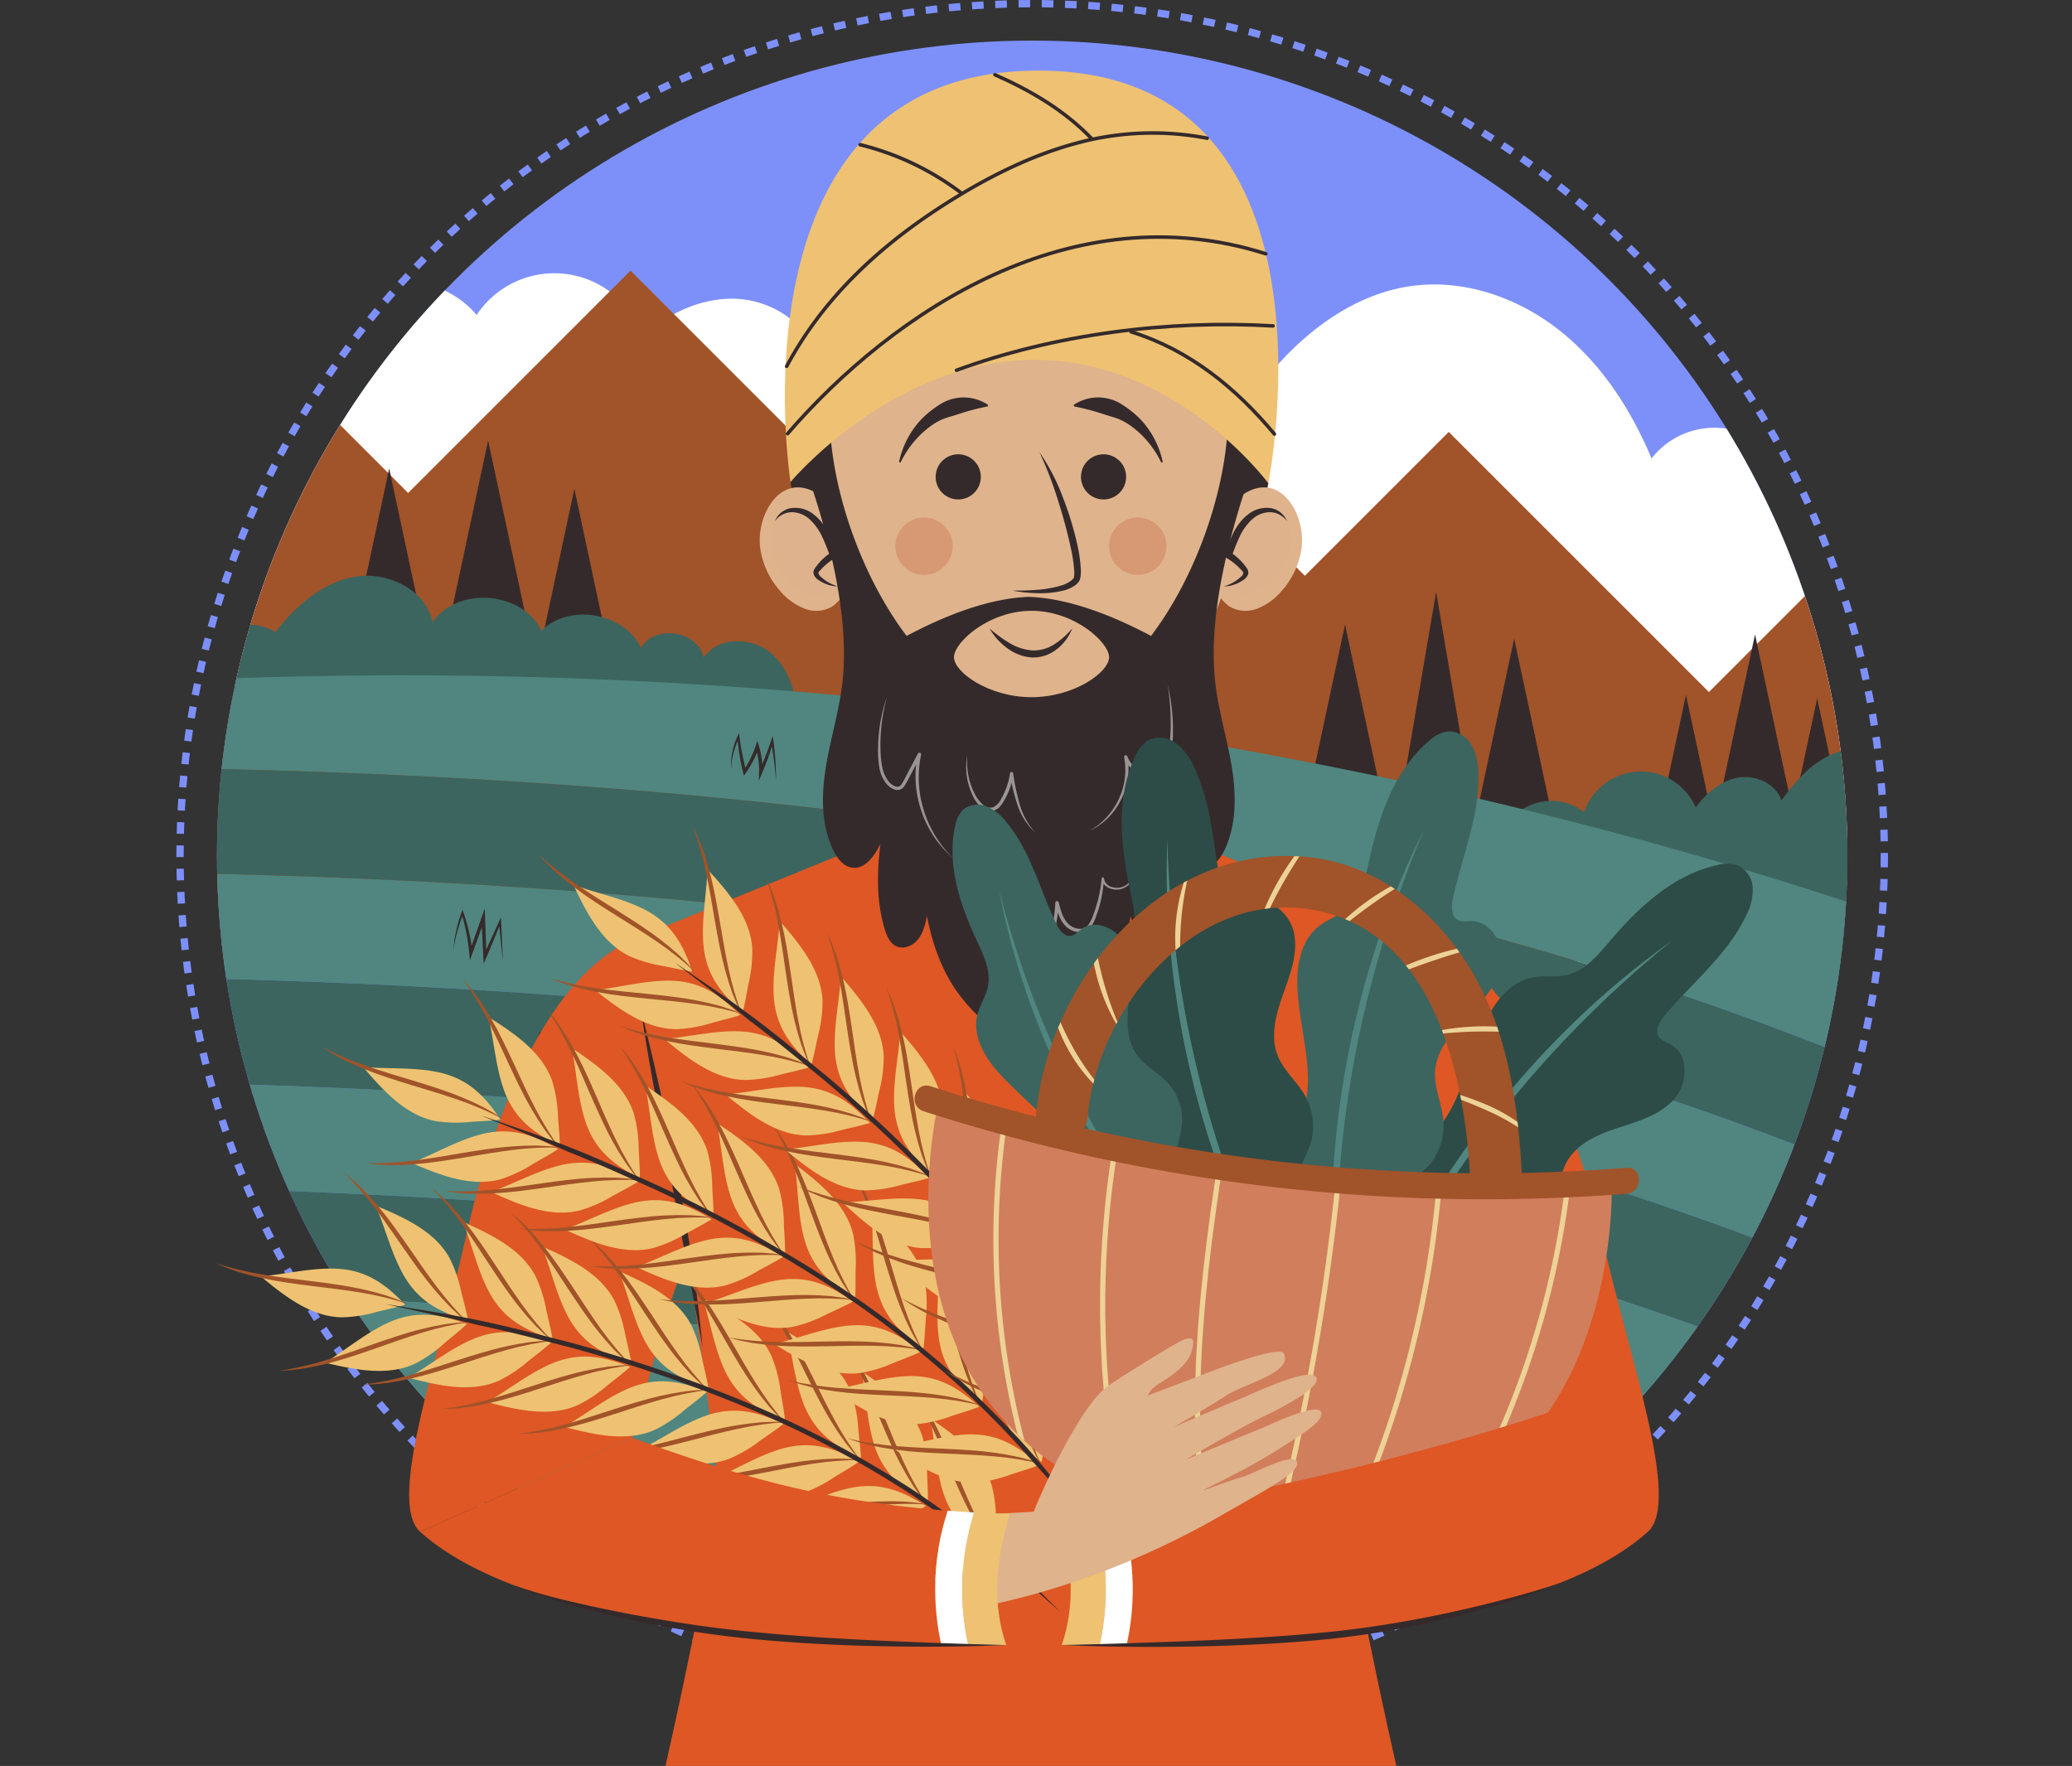 <svg xmlns="http://www.w3.org/2000/svg" xmlns:xlink="http://www.w3.org/1999/xlink" viewBox="0 0 569.041 485.029"><rect x="0" y="0" width="569.041" height="485.029" fill="#333333" stroke="none"/><defs><style>.cls-1,.cls-10,.cls-15,.cls-23{fill:none;}.cls-2{isolation:isolate;}.cls-3{fill:#7d90fa;}.cls-4{clip-path:url(#clip-path);}.cls-5{fill:#fff;}.cls-6{fill:#a15329;}.cls-7{fill:#352a2b;}.cls-8{fill:#3c655f;}.cls-9{fill:#50867f;}.cls-10{stroke:#7d90fa;stroke-width:2px;stroke-dasharray:3.195;}.cls-10,.cls-15,.cls-23{stroke-miterlimit:10;}.cls-11{fill:#de5724;}.cls-12,.cls-13{fill:#dfb38c;}.cls-13,.cls-16{mix-blend-mode:multiply;}.cls-13,.cls-16,.cls-17{opacity:0.5;}.cls-14{fill:#eec272;}.cls-15{stroke:#352a2b;stroke-linecap:round;stroke-width:0.973px;}.cls-16,.cls-21{fill:#d17e5d;}.cls-18{fill:#2d4c47;}.cls-19{clip-path:url(#clip-path-2);}.cls-20{fill:#edd296;}.cls-22{clip-path:url(#clip-path-3);}.cls-23{stroke:#edd296;stroke-width:1.425px;}</style><clipPath id="clip-path" transform="translate(33.473 -14.97)"><circle class="cls-1" cx="250" cy="250" r="223.879"/></clipPath><clipPath id="clip-path-2" transform="translate(33.473 -14.97)"><path class="cls-1" d="M265.25,321.671c2.569-29.297,28.921-62.17,61.24-56.914,34.232,5.567,42.535,46.478,43.861,75.004.424,9.129,14.673,9.181,14.247,0-.976-20.978-3.898-43.076-15.717-61.002-9.74-14.772-24.797-26.343-42.743-28.34-40.492-4.506-71.876,34.099-75.134,71.252-.801,9.131,13.45,9.078,14.247,0Z"/></clipPath><clipPath id="clip-path-3" transform="translate(33.473 -14.97)"><path class="cls-1" d="M224.629,316.222S197.042,420.238,305.128,434.257c108.086,14.02,104.016-93.615,104.016-93.615l-95.876-.904Z"/></clipPath></defs><g class="cls-2"><g id="OBJECTS"><circle class="cls-3" cx="283.473" cy="235.03" r="223.879"/><g class="cls-4"><path class="cls-5" d="M478.938,131.45a30.782,30.782,0,0,0-21.368,14.539,21.865,21.865,0,0,0-37.468-5.1c-5.619-13.412-13.781-26.02-25.162-35.071s-26.214-14.264-40.623-12.311c-15.443,2.092-28.874,12.034-38.903,23.961a29.436,29.436,0,0,0-49.048-.317,46.695,46.695,0,0,0-76.827-7.027c-3.699-8.253-13.008-13.124-22.051-13.114-9.044.01-17.683,4.27-24.542,10.165a25.613,25.613,0,0,0-45.526-5.688c-8.665-10.388-25.492-12.71-36.646-5.056-16.243,11.146-27.157,31.915-32.806,50.786-5.65,18.872-5.25,40.044,3.865,57.507,6.065,11.62,15.654,21.109,26.331,28.713,15.265,10.871,32.781,18.131,50.427,24.438a582.147,582.147,0,0,0,258.018,30.408c26.338-2.874,52.949-7.71,76.474-19.897,23.525-12.187,43.826-32.668,50.616-58.277" transform="translate(33.473 -14.97)"/><polygon class="cls-6" points="512.825 146.573 469.319 190.079 397.873 118.633 358.359 158.148 297.69 97.479 270.948 124.221 243.008 96.281 219.06 120.23 173.159 74.329 112.091 135.397 92.134 115.44 37.053 170.521 37.053 263.919 531.984 263.919 532.782 170.521 512.825 146.573"/><polygon class="cls-7" points="383.646 225.757 394.408 162.603 405.17 225.757 383.646 225.757"/><polygon class="cls-7" points="405.079 225.757 415.841 175.387 426.603 225.757 405.079 225.757"/><polygon class="cls-7" points="358.631 221.913 369.393 171.543 380.155 221.913 358.631 221.913"/><polygon class="cls-7" points="471.261 224.471 481.99 174.255 492.719 224.471 471.261 224.471"/><polygon class="cls-7" points="488.328 242.012 499.057 191.797 509.786 242.012 488.328 242.012"/><polygon class="cls-7" points="452.297 241.064 463.025 190.849 473.755 241.064 452.297 241.064"/><polygon class="cls-7" points="123.082 172.368 134.058 120.998 145.034 172.368 123.082 172.368"/><polygon class="cls-7" points="146.764 185.647 157.74 134.277 168.715 185.647 146.764 185.647"/><polygon class="cls-7" points="95.905 180.011 106.881 128.641 117.856 180.011 95.905 180.011"/><path class="cls-8" d="M489.071,229.233c-1.853-6.835-10.578-9.881-17.357-7.831s-11.819,7.686-15.951,13.438c-1.5-4.639-7.044-7.109-11.849-6.284s-8.812,4.246-11.668,8.198a16.45,16.45,0,0,0-30.659,1.296,14.709,14.709,0,0,0-18.577.4c34.681,13.136,70.325,29.856,105.006,42.992" transform="translate(33.473 -14.97)"/><path class="cls-8" d="M28.674,188.169a13.562,13.562,0,0,1,13.483.4c5.562-7.197,12.924-13.677,21.892-15.199,8.968-1.521,19.439,3.583,21.284,12.49,6.848-9.934,24.642-8.546,29.868,2.329,7.719-7.589,22.698-4.984,27.402,4.765,3.601-6.625,15.729-4.744,17.154,2.661,3.869-5.862,13.261-5.782,18.579-1.194s7.166,12.097,7.166,19.121c-2.745.182-9.383-1.635-12.134-1.635H10.795" transform="translate(33.473 -14.97)"/><path class="cls-9" d="M-33.473,282.996V254.251c76.697.04,153.263,3.261,228.975,12.381,113.444,13.664,225.453,41.15,322.314,87.997l-6.865,26.968c-96.013-45.773-206.63-72.734-318.642-86.225C117.647,286.378,42.155,283.123-33.473,282.996Z" transform="translate(33.473 -14.97)"/><path class="cls-9" d="M-33.473,225.516V205.193c194.382-16.801,394.996,11.295,569.041,79.695l-10.888,42.773c-97.694-47.935-211.109-75.931-325.985-89.768C121.932,228.647,44.291,225.467-33.473,225.516Z" transform="translate(33.473 -14.97)"/><path class="cls-8" d="M-33.473,254.251V225.516c77.764-.049,155.405,3.13,232.168,12.376,114.877,13.837,228.292,41.833,325.985,89.768l-6.865,26.967c-96.861-46.847-208.869-74.332-322.314-87.997C119.79,257.512,43.224,254.29-33.473,254.251Z" transform="translate(33.473 -14.97)"/><path class="cls-9" d="M-33.473,340.493V311.745c74.56.212,148.978,3.499,222.588,12.365,110.584,13.319,219.809,39.765,314.964,84.481l-6.881,27.03c-94.286-43.677-202.116-69.624-311.276-82.772C113.363,344.109,40.019,340.79-33.473,340.493Z" transform="translate(33.473 -14.97)"/><path class="cls-8" d="M-33.473,311.745V282.996c75.628.127,151.12,3.382,225.781,12.374,112.012,13.492,222.629,40.452,318.642,86.225l-6.872,26.995c-95.155-44.716-204.38-71.162-314.964-84.481C115.505,315.243,41.087,311.957-33.473,311.745Z" transform="translate(33.473 -14.97)"/><path class="cls-8" d="M185.922,352.848c109.16,13.148,216.99,39.095,311.276,82.772l-6.881,27.029c-93.403-42.651-199.852-68.086-307.588-81.062-71.508-8.613-143.779-11.966-216.202-12.346V340.493C40.019,340.79,113.363,344.109,185.922,352.848Z" transform="translate(33.473 -14.97)"/><path class="cls-9" d="M490.318,462.65l-.922,3.623H-33.473V369.242c72.423.379,144.694,3.733,216.202,12.346C290.466,394.564,396.914,419.998,490.318,462.65Z" transform="translate(33.473 -14.97)"/><path class="cls-7" d="M104.621,278.897c-.201-1.782-.375-3.565-.551-5.349q-.273-2.675-.504-5.352l.561.096c-1.342,3.213-2.641,6.445-4.027,9.639l-.751,1.73-.089-1.886-.504-10.63.968.147-3.474,9.575-.674,1.858-.185-1.965a54.037,54.037,0,0,0-2.132-10.948l.553.013a51.677,51.677,0,0,0-1.695,5.033,50.004,50.004,0,0,0-1.128,5.209,39.839,39.839,0,0,1,.797-5.29,38.901,38.901,0,0,1,1.477-5.159l.281-.773.272.786a47.763,47.763,0,0,1,2.457,11.047l-.859-.107,3.37-9.612.873-2.489.095,2.636.384,10.635-.84-.156c1.387-3.193,2.862-6.349,4.294-9.523l.493-1.092.069,1.188c.103,1.789.187,3.579.259,5.37C104.487,275.314,104.567,277.104,104.621,278.897Z" transform="translate(33.473 -14.97)"/><path class="cls-7" d="M127.437,309.435l-.363-4.034-.332-4.035.491.132a35.183,35.183,0,0,0-4.006,9.149l-.688,2.417-.166-2.511a25.943,25.943,0,0,0-2.615-9.712l.909-.035-3.053,7.541-.515,1.273-.328-1.326c-.375-1.516-.778-3.024-1.129-4.546l-1.085-4.557.58.04a34.899,34.899,0,0,0-1.646,4.701,34.146,34.146,0,0,0-.926,4.921,28.451,28.451,0,0,1,.574-5.004,28.038,28.038,0,0,1,1.432-4.853l.332-.845.248.885,1.263,4.511c.431,1.501.811,3.015,1.219,4.523l-.844-.053,2.954-7.58.413-1.06.496,1.026a26.571,26.571,0,0,1,2.591,10.095l-.854-.094a32.901,32.901,0,0,1,4.396-9.2l.471-.697.02.829.096,4.048Z" transform="translate(33.473 -14.97)"/><path class="cls-7" d="M179.642,229.166c-.157-1.78-.325-3.555-.558-5.322-.242-1.765-.481-3.529-.796-5.279l.636.048a72.285,72.285,0,0,1-3.072,8.623l-.932,2.17.065-2.364a20.695,20.695,0,0,0-.961-6.821l.95.014a28.892,28.892,0,0,1-3.577,6.981l-.572.819-.231-.964c-.381-1.592-.734-3.192-.981-4.809q-.381-2.425-.592-4.868l.568.098a21.677,21.677,0,0,0-1.61,4.28,21.303,21.303,0,0,0-.638,4.565,18.715,18.715,0,0,1,.295-4.64,18.503,18.503,0,0,1,1.413-4.465l.435-.94.133,1.039q.308,2.41.783,4.792c.324,1.585.652,3.168,1.062,4.732l-.803-.145a27.97,27.97,0,0,0,3.369-6.797l.497-1.481.453,1.495a21.651,21.651,0,0,1,.91,7.148l-.867-.195q1.807-4.158,3.277-8.46l.454-1.333.182,1.381c.234,1.776.441,3.555.543,5.342C179.589,225.592,179.663,227.379,179.642,229.166Z" transform="translate(33.473 -14.97)"/><path class="cls-7" d="M486.653,292.461l.155-5.094c.058-1.698.112-3.396.196-5.092l.557.088a24.806,24.806,0,0,1-1.535,4.457,23.259,23.259,0,0,1-2.367,4.092l-.86,1.17.087-1.452a42.352,42.352,0,0,0-.535-9.695l.926.102a94.196,94.196,0,0,1-4.037,8.775l-1.023,1.983.151-2.222a55.252,55.252,0,0,0,.058-6.521,56.875,56.875,0,0,0-.642-6.5l.582.109a23.569,23.569,0,0,0-3.544,11.28,22.057,22.057,0,0,1,3.003-11.607l.422-.72.16.829a54.529,54.529,0,0,1,.866,6.562,56.126,56.126,0,0,1,.016,6.626l-.872-.239c1.446-2.848,2.731-5.772,3.961-8.717l.657-1.574.269,1.676a43.253,43.253,0,0,1,.436,9.909l-.773-.282a25.919,25.919,0,0,0,2.403-3.895,24.152,24.152,0,0,0,1.641-4.287l.557.088c-.127,1.693-.284,3.385-.438,5.077Z" transform="translate(33.473 -14.97)"/></g><circle class="cls-10" cx="283.473" cy="235.03" r="234.03"/><path class="cls-11" d="M335.772,421.739c.712-12.806,20.632-149.779,20.632-149.779L267.472,235.676H231.819l-88.933,36.285s19.921,136.973,20.632,149.779C164.23,434.546,149.289,500,149.289,500H350.002S335.061,434.546,335.772,421.739Z" transform="translate(33.473 -14.97)"/><polygon class="cls-7" points="217.101 132.398 220.924 155.262 232.913 151.691 223.474 116.233 217.101 132.398"/><polygon class="cls-7" points="348.327 132.724 344.898 150.16 332.398 148.119 340.306 113.937 348.327 132.724"/><path class="cls-12" d="M307.504,149.432c0,31.954-25.904,83.212-57.858,83.212s-57.858-51.258-57.858-83.212a57.858,57.858,0,1,1,115.717,0Z" transform="translate(33.473 -14.97)"/><path class="cls-12" d="M324.041,165.06a22.263,22.263,0,0,1-5.38,12.046,16.816,16.816,0,0,1-6.839,5.027,8.757,8.757,0,0,1-7.667-.607,11.26,11.26,0,0,1-4.274-6.18c-1.875-5.873-.662-12.966,2.58-18.467,2.252-3.821,5.629-7.063,9.499-7.867C319.761,147.393,324.832,157.149,324.041,165.06Z" transform="translate(33.473 -14.97)"/><path class="cls-13" d="M302.642,176.02a10.262,10.262,0,0,0,5.193-2.345,1.46,1.46,0,0,0,.383-2.397,16.885,16.885,0,0,0-4.314-3.851,33.81,33.81,0,0,1,3.29-7.483,10.437,10.437,0,0,1,6.144-4.75,5.987,5.987,0,0,1,6.632,2.934s4.071,6.932-3.336,15.386C308.824,182.429,302.642,176.02,302.642,176.02Z" transform="translate(33.473 -14.97)"/><path class="cls-7" d="M319.97,158.128a5.819,5.819,0,0,0-4.877-2.48,7.39,7.39,0,0,0-4.855,2.131,15.047,15.047,0,0,0-3.236,4.532,56.808,56.808,0,0,0-2.189,5.431l-.403-1.133a17.485,17.485,0,0,1,2.917,2.418,18.356,18.356,0,0,1,1.215,1.442,7.292,7.292,0,0,1,.578.846,1.822,1.822,0,0,1,.18,1.371,3.196,3.196,0,0,1-1.422,1.652,9.988,9.988,0,0,1-1.651.907,9.093,9.093,0,0,1-3.587.775,11.463,11.463,0,0,0,3.213-1.468,12.115,12.115,0,0,0,1.354-1.066,2.099,2.099,0,0,0,.794-1.096.532.532,0,0,0-.126-.355,6.993,6.993,0,0,0-.506-.588,16.782,16.782,0,0,0-1.231-1.196,16.013,16.013,0,0,0-2.743-2.006l-.655-.378.253-.755a39.922,39.922,0,0,1,2.212-5.696,18.657,18.657,0,0,1,1.649-2.691,13.217,13.217,0,0,1,2.235-2.3,8.116,8.116,0,0,1,6.084-1.935A5.763,5.763,0,0,1,319.97,158.128Z" transform="translate(33.473 -14.97)"/><path class="cls-12" d="M175.25,165.06a22.262,22.262,0,0,0,5.38,12.046,16.815,16.815,0,0,0,6.839,5.027,8.757,8.757,0,0,0,7.667-.607,11.26,11.26,0,0,0,4.274-6.18c1.875-5.873.662-12.966-2.58-18.467-2.252-3.821-5.629-7.063-9.499-7.867C179.53,147.393,174.459,157.149,175.25,165.06Z" transform="translate(33.473 -14.97)"/><path class="cls-13" d="M196.649,176.02a10.262,10.262,0,0,1-5.193-2.345,1.46,1.46,0,0,1-.383-2.397,16.885,16.885,0,0,1,4.314-3.851,33.81,33.81,0,0,0-3.29-7.483,10.436,10.436,0,0,0-6.144-4.75,5.987,5.987,0,0,0-6.632,2.934s-4.071,6.932,3.336,15.386C190.467,182.429,196.649,176.02,196.649,176.02Z" transform="translate(33.473 -14.97)"/><path class="cls-7" d="M179.321,158.128a5.763,5.763,0,0,1,4.795-3.637,8.115,8.115,0,0,1,6.084,1.935,13.213,13.213,0,0,1,2.235,2.3,18.666,18.666,0,0,1,1.649,2.691,39.933,39.933,0,0,1,2.212,5.696l.253.755-.656.378a16.013,16.013,0,0,0-2.743,2.006,16.781,16.781,0,0,0-1.23,1.196,6.979,6.979,0,0,0-.506.588.532.532,0,0,0-.126.355,2.099,2.099,0,0,0,.794,1.096,12.115,12.115,0,0,0,1.354,1.066,11.463,11.463,0,0,0,3.213,1.468,9.093,9.093,0,0,1-3.587-.775,9.996,9.996,0,0,1-1.651-.907,3.196,3.196,0,0,1-1.422-1.652,1.821,1.821,0,0,1,.18-1.371,7.267,7.267,0,0,1,.578-.846,18.375,18.375,0,0,1,1.215-1.442,17.497,17.497,0,0,1,2.917-2.418l-.402,1.133a56.834,56.834,0,0,0-2.189-5.431,15.051,15.051,0,0,0-3.236-4.532,7.39,7.39,0,0,0-4.855-2.131A5.819,5.819,0,0,0,179.321,158.128Z" transform="translate(33.473 -14.97)"/><path class="cls-7" d="M300.311,202.732c-2.29-19.279,4.411-43.25,10.95-61.53a25.768,25.768,0,0,1-7.774-5.911c-1.639,18.474-9.631,39.562-20.841,54.337-10.019-5.305-22.237-10.332-33.567-10.722-11.33.39-23.549,5.417-33.567,10.722-11.21-14.775-19.202-35.863-20.841-54.337a25.768,25.768,0,0,1-7.774,5.911c6.54,18.28,13.241,42.251,10.95,61.53-.917,7.72-3.252,15.202-4.505,22.875-1.253,7.673-1.347,15.858,2.013,22.869,1.063,2.218,2.753,4.474,5.19,4.806,3.606.491,6.171-3.298,7.796-6.553-1.021,7.846-1.128,15.959,1.187,23.526.559,1.826,1.402,3.776,3.126,4.597,2.055.979,4.617-.12,6.026-1.908,1.409-1.788,1.939-4.094,2.432-6.317,1.469,7.567,4.056,15.045,8.639,21.241,4.584,6.197,11.712,12.677,19.329,13.855,7.617-1.178,14.745-7.658,19.329-13.855,4.584-6.197,7.17-13.675,8.639-21.241.492,2.223,1.023,4.528,2.432,6.317,1.409,1.788,3.97,2.888,6.026,1.908,1.724-.821,2.567-2.771,3.126-4.597,2.314-7.566,2.207-15.679,1.187-23.526,1.625,3.256,4.191,7.045,7.796,6.553,2.438-.332,4.127-2.588,5.19-4.806,3.36-7.011,3.266-15.197,2.013-22.869C303.562,217.934,301.228,210.452,300.311,202.732Z" transform="translate(33.473 -14.97)"/><path class="cls-14" d="M183.628,147.369s28.004-33.559,67.078-33.559c39.075,0,64.148,33.884,64.148,33.884S337.648,34.358,251.684,34.358C165.719,34.358,183.628,147.369,183.628,147.369Z" transform="translate(33.473 -14.97)"/><path class="cls-12" d="M271.12,195.487c0,4.086-9.536,10.969-21.3,10.969s-21.3-6.883-21.3-10.969,9.536-12.755,21.3-12.755S271.12,191.401,271.12,195.487Z" transform="translate(33.473 -14.97)"/><path class="cls-7" d="M238.294,187.579a35.63,35.63,0,0,0,5.516,4.018,14.177,14.177,0,0,0,6.076,2.009,10.377,10.377,0,0,0,6.035-1.58,21.428,21.428,0,0,0,5.076-4.447,13.372,13.372,0,0,1-4.221,5.689,11.062,11.062,0,0,1-3.259,1.774,10.409,10.409,0,0,1-3.746.503,12.819,12.819,0,0,1-6.798-2.677A17.025,17.025,0,0,1,238.294,187.579Z" transform="translate(33.473 -14.97)"/><path class="cls-7" d="M251.998,139.182a55.792,55.792,0,0,1,6.4,12.316,88.172,88.172,0,0,1,4.052,13.324,39.103,39.103,0,0,1,.928,7.018,8.832,8.832,0,0,1-.177,1.924,2.695,2.695,0,0,1-.521,1.135,5.008,5.008,0,0,1-.745.727,9.249,9.249,0,0,1-3.413,1.567,26.482,26.482,0,0,1-7.024.701,44.181,44.181,0,0,1-6.917-.699c2.312-.005,4.611-.036,6.886-.242a29.964,29.964,0,0,0,6.627-1.2,8.565,8.565,0,0,0,2.763-1.432,3.301,3.301,0,0,0,.471-.496,1.048,1.048,0,0,0,.153-.437,7.256,7.256,0,0,0,.068-1.514,40.736,40.736,0,0,0-.999-6.647c-.943-4.451-2.202-8.858-3.583-13.218A101.368,101.368,0,0,0,251.998,139.182Z" transform="translate(33.473 -14.97)"/><path class="cls-7" d="M235.887,145.948a6.198,6.198,0,1,1-6.198-6.198A6.198,6.198,0,0,1,235.887,145.948Z" transform="translate(33.473 -14.97)"/><path class="cls-7" d="M213.429,141.883a24.982,24.982,0,0,1,2.945-7.539,25.751,25.751,0,0,1,2.425-3.373,23.812,23.812,0,0,1,3.054-2.92,27.385,27.385,0,0,1,3.565-2.453,12.047,12.047,0,0,1,12.469.578l-.098.421a65.027,65.027,0,0,0-7.319,1.873c-1.112.371-2.21.71-3.341,1.052a14.89,14.89,0,0,0-3.31,1.376,20.63,20.63,0,0,0-2.996,2.116,23.221,23.221,0,0,0-2.702,2.603,27.119,27.119,0,0,0-4.282,6.404Z" transform="translate(33.473 -14.97)"/><path class="cls-7" d="M263.403,145.948a6.198,6.198,0,1,0,6.198-6.198A6.198,6.198,0,0,0,263.403,145.948Z" transform="translate(33.473 -14.97)"/><path class="cls-7" d="M285.452,142.022a27.122,27.122,0,0,0-4.282-6.404,23.221,23.221,0,0,0-2.702-2.603,20.619,20.619,0,0,0-2.996-2.116,14.889,14.889,0,0,0-3.31-1.376c-1.131-.343-2.229-.681-3.341-1.052a65.016,65.016,0,0,0-7.319-1.873l-.098-.421a12.047,12.047,0,0,1,12.469-.578,27.371,27.371,0,0,1,3.565,2.453,23.806,23.806,0,0,1,3.054,2.92,25.751,25.751,0,0,1,2.425,3.373,24.985,24.985,0,0,1,2.945,7.539Z" transform="translate(33.473 -14.97)"/><path class="cls-15" d="M182.823,134.09c29.256-33.818,78.286-66.266,131.333-49.414" transform="translate(33.473 -14.97)"/><path class="cls-15" d="M182.568,115.584c10.624-19.8,27.116-34.524,46.267-46.278,10.28-6.309,21.221-11.68,32.85-14.88a79.53,79.53,0,0,1,36.377-1.494" transform="translate(33.473 -14.97)"/><path class="cls-15" d="M229.214,116.663c27.068-9.932,58.145-13.875,86.928-12.176" transform="translate(33.473 -14.97)"/><path class="cls-15" d="M277.165,106.11c15.908,4.929,28.703,15.282,39.36,28.08" transform="translate(33.473 -14.97)"/><path class="cls-15" d="M202.749,54.715a75.831,75.831,0,0,1,27.757,13.244" transform="translate(33.473 -14.97)"/><path class="cls-15" d="M239.763,35.498c9.812,4.329,19.032,9.742,26.483,17.455" transform="translate(33.473 -14.97)"/><circle class="cls-16" cx="253.766" cy="150.017" r="7.878"/><circle class="cls-16" cx="312.47" cy="150.017" r="7.878"/><g class="cls-17"><path class="cls-5" d="M210.144,206.319a48.947,48.947,0,0,0-1.679,9.546,46.628,46.628,0,0,0-.132,4.833,28.756,28.756,0,0,0,.454,4.774,9.121,9.121,0,0,0,1.849,4.206,4.149,4.149,0,0,0,1.754,1.276,1.379,1.379,0,0,0,1.677-.487,17.544,17.544,0,0,0,1.153-2.056l1.119-2.149,2.273-4.28.011-.021a.467.467,0,0,1,.868.321,30.122,30.122,0,0,0,.721,15.183,30.828,30.828,0,0,0,7.972,13.091,28.899,28.899,0,0,1-8.627-12.879,29.558,29.558,0,0,1-.979-15.592l.879.3-2.268,4.33-1.151,2.156a17.169,17.169,0,0,1-1.256,2.165,2.345,2.345,0,0,1-1.215.842,2.561,2.561,0,0,1-1.454-.079,4.997,4.997,0,0,1-2.132-1.556,9.743,9.743,0,0,1-1.984-4.621,29.447,29.447,0,0,1-.32-4.917,47.327,47.327,0,0,1,.282-4.888A43.703,43.703,0,0,1,210.144,206.319Z" transform="translate(33.473 -14.97)"/><path class="cls-5" d="M232.195,222.313a19.556,19.556,0,0,0,.685,7.313,17.782,17.782,0,0,0,1.357,3.391,9.065,9.065,0,0,0,2.117,2.838,3.029,3.029,0,0,0,2.983.841,5.108,5.108,0,0,0,2.228-2.478,19.057,19.057,0,0,0,2.336-6.826.442.442,0,0,1,.493-.384.447.447,0,0,1,.381.366,65.62,65.62,0,0,0,1.812,8.59,18.958,18.958,0,0,0,4.222,7.602,17.203,17.203,0,0,1-4.801-7.405,48.674,48.674,0,0,1-2.103-8.64l.874-.018a18.682,18.682,0,0,1-2.389,7.19,12.675,12.675,0,0,1-1.08,1.605,3.792,3.792,0,0,1-1.667,1.24,3.148,3.148,0,0,1-2.112-.006,5.252,5.252,0,0,1-1.727-1.042,8.959,8.959,0,0,1-2.206-3.156,18.416,18.416,0,0,1-1.246-3.569A17.644,17.644,0,0,1,232.195,222.313Z" transform="translate(33.473 -14.97)"/><path class="cls-5" d="M287.208,203.064a52.743,52.743,0,0,1,1.351,9.033,53.909,53.909,0,0,1-.203,9.171,10.305,10.305,0,0,1-1.511,4.468,5.567,5.567,0,0,1-4.129,2.43,6.51,6.51,0,0,1-4.613-1.311,8.695,8.695,0,0,1-2.827-3.827l.863-.254a18.491,18.491,0,0,1-1.821,12.024,18.947,18.947,0,0,1-3.616,4.936,17.024,17.024,0,0,1-5.005,3.431,18.13,18.13,0,0,0,4.726-3.702,20.138,20.138,0,0,0,3.321-4.949,18.689,18.689,0,0,0,1.51-11.562.451.451,0,0,1,.861-.259l.002.005a7.77,7.77,0,0,0,2.556,3.388,5.792,5.792,0,0,0,3.953,1.146,4.643,4.643,0,0,0,3.493-2.003,9.491,9.491,0,0,0,1.414-4.081,56.88,56.88,0,0,0,.494-9.031A65.596,65.596,0,0,0,287.208,203.064Z" transform="translate(33.473 -14.97)"/><path class="cls-5" d="M241.404,264.481a25.875,25.875,0,0,0,3.292,8.254,26.461,26.461,0,0,0,2.64,3.562,10.489,10.489,0,0,0,1.56,1.514,2.832,2.832,0,0,0,1.861.645c1.335-.065,2.297-1.346,2.887-2.609a27.131,27.131,0,0,0,1.377-4.176,43.059,43.059,0,0,0,1.333-8.76.469.469,0,0,1,.491-.446.475.475,0,0,1,.434.359c.545,2.182,1.148,4.42,2.657,5.921a4.786,4.786,0,0,0,2.765,1.309,2.987,2.987,0,0,0,2.677-1.016,10.422,10.422,0,0,0,1.449-2.917q.596-1.583,1.039-3.219a36.299,36.299,0,0,0,1.207-6.659l.002-.017a.321.321,0,0,1,.64.008,2.91,2.91,0,0,0,2.376,2.417,4.597,4.597,0,0,0,3.639-.534,7.645,7.645,0,0,0,2.479-2.966,25.695,25.695,0,0,0,1.443-3.701,22.741,22.741,0,0,1-1.25,3.795,7.943,7.943,0,0,1-2.448,3.192,4.911,4.911,0,0,1-3.993.734,4.249,4.249,0,0,1-1.887-.951,3.025,3.025,0,0,1-1-1.923l.642-.009a36.3,36.3,0,0,1-1.053,6.825q-.435,1.675-1.034,3.304a11.075,11.075,0,0,1-1.573,3.19,3.762,3.762,0,0,1-1.556,1.12,4.224,4.224,0,0,1-1.886.238,5.706,5.706,0,0,1-3.329-1.536c-1.806-1.763-2.384-4.194-2.915-6.382l.924-.087a43.958,43.958,0,0,1-1.44,8.931,27.08,27.08,0,0,1-1.475,4.315,7.159,7.159,0,0,1-1.363,1.931,3.346,3.346,0,0,1-2.229,1.014,3.496,3.496,0,0,1-2.272-.833,11.037,11.037,0,0,1-1.612-1.645,24.049,24.049,0,0,1-2.579-3.717A24.781,24.781,0,0,1,241.404,264.481Z" transform="translate(33.473 -14.97)"/></g><path class="cls-11" d="M140.074,409.85c6.87-21.983,10.292-43.898,22.233-63.592l-19.42-74.298c-26.419,9.663-41.232,50.647-48.639,83.73-7.407,33.083-21.542,71.715-12.344,79.993" transform="translate(33.473 -14.97)"/><path class="cls-11" d="M360.911,409.85c-6.87-21.983-10.292-43.898-22.233-63.592l17.726-74.298c26.419,9.663,42.926,50.647,50.333,83.73,7.407,33.083,21.542,71.715,12.344,79.993" transform="translate(33.473 -14.97)"/><path class="cls-7" d="M359.241,299.745l-4.179,20.288q-2.12,10.134-4.102,20.294c-2.635,13.545-5.276,27.093-7.301,40.723-1,6.808-2.014,13.634-2.403,20.471-.382,6.87-.422,13.763-.469,20.654-.015,6.893.133,13.79.386,20.684.193,6.898.562,13.79.969,20.685-.847-6.856-1.405-13.745-1.922-20.636q-.67-10.344-.929-20.716c-.189-6.915-.095-13.836.197-20.758l.357-5.203c.156-1.728.363-3.448.542-5.173.168-1.727.405-3.441.64-5.156.239-1.714.448-3.434.711-5.143,1.099-6.831,2.279-13.645,3.603-20.428,1.302-6.788,2.656-13.563,4.161-20.307,1.508-6.742,3.029-13.48,4.635-20.198C355.796,313.122,357.427,306.411,359.241,299.745Z" transform="translate(33.473 -14.97)"/><path class="cls-7" d="M142.428,291.628c1.893,7.672,3.734,15.35,5.419,23.065,1.714,7.708,3.29,15.448,4.777,23.206,1.451,7.765,2.812,15.548,3.967,23.365q1.772,11.718,2.85,23.531l-8.728-46.535-4.348-23.269C144.931,307.231,143.583,299.446,142.428,291.628Z" transform="translate(33.473 -14.97)"/><path class="cls-14" d="M57.82,363.4c-6.61-.066-13.113,1.56-19.698,2.127,6.512,5.4,13.725,11.074,22.183,11.258a37.923,37.923,0,0,0,9.761-1.504c2.577-.631,5.21-1.171,7.741-1.942C72.087,367.287,66.581,363.486,57.82,363.4Z" transform="translate(33.473 -14.97)"/><path class="cls-6" d="M78.743,373.212q-1.629-.495-3.234-1.021l-3.272-.854-3.295-.74-3.321-.606c-4.443-.728-8.919-1.268-13.409-1.808-4.485-.571-8.992-1.144-13.438-2.104l-3.32-.78-3.284-.917-3.216-1.129c-1.051-.431-2.094-.879-3.129-1.335q1.631.487,3.239,1.006l3.276.841,3.297.73,3.323.597c4.445.719,8.922,1.254,13.412,1.796,4.485.573,8.992,1.15,13.437,2.121l3.318.788,3.281.928,3.212,1.141C76.669,372.3,77.71,372.752,78.743,373.212Z" transform="translate(33.473 -14.97)"/><path class="cls-14" d="M217.92,436.873c-6.421,1.568-12.322,4.748-18.564,6.923,7.644,3.626,16.034,7.345,24.276,5.435a37.921,37.921,0,0,0,9.088-3.866c2.342-1.247,4.76-2.421,7.022-3.793C232.705,437.118,226.431,434.794,217.92,436.873Z" transform="translate(33.473 -14.97)"/><path class="cls-6" d="M240.617,441.218q-1.701-.077-3.386-.192l-3.382-.02-3.375.096-3.368.232c-4.485.391-8.956.972-13.441,1.557-4.487.553-8.996,1.111-13.542,1.278l-3.409.064-3.409-.078-3.395-.301c-1.125-.159-2.246-.335-3.361-.521q1.701.069,3.387.176l3.382.006,3.375-.106,3.368-.241c4.485-.4,8.955-.987,13.44-1.57,4.488-.552,8.998-1.105,13.545-1.26l3.409-.056,3.409.089,3.394.313C238.382,440.846,239.503,441.027,240.617,441.218Z" transform="translate(33.473 -14.97)"/><path class="cls-14" d="M225.313,424.093c-1.842-6.348-2.028-13.049-3.254-19.544,6.954,4.818,14.361,10.237,16.815,18.334a37.93,37.93,0,0,1,1.18,9.805c.086,2.652.274,5.333.213,7.978C232.898,436.786,227.755,432.506,225.313,424.093Z" transform="translate(33.473 -14.97)"/><path class="cls-6" d="M240.396,441.601c-.721-.871-1.436-1.752-2.139-2.645l-1.963-2.786-1.777-2.91-1.652-2.983c-2.132-4.019-3.901-8.204-5.661-12.369-1.731-4.179-3.451-8.346-5.341-12.433l-1.47-3.04-1.591-2.979-1.692-2.929q-.934-1.408-1.841-2.848,1.076,1.311,2.128,2.654l1.954,2.793,1.768,2.916,1.645,2.987c2.122,4.024,3.887,8.21,5.644,12.376,1.729,4.179,3.454,8.344,5.352,12.427l1.478,3.036,1.6,2.974,1.703,2.922Q239.482,440.165,240.396,441.601Z" transform="translate(33.473 -14.97)"/><path class="cls-14" d="M199.007,423.89c-6.421,1.568-12.322,4.748-18.564,6.923,7.644,3.626,16.034,7.345,24.276,5.435a37.931,37.931,0,0,0,9.088-3.866c2.341-1.247,4.76-2.421,7.022-3.793C213.792,424.136,207.518,421.812,199.007,423.89Z" transform="translate(33.473 -14.97)"/><path class="cls-6" d="M221.704,428.235q-1.701-.078-3.386-.192l-3.382-.02-3.375.096-3.368.232c-4.485.391-8.956.972-13.441,1.557-4.487.553-8.996,1.111-13.542,1.278l-3.409.063-3.409-.078-3.395-.301c-1.125-.159-2.246-.335-3.361-.521q1.701.069,3.387.176l3.382.006,3.375-.106,3.368-.241c4.485-.4,8.955-.987,13.441-1.57,4.487-.552,8.998-1.105,13.544-1.26l3.41-.055,3.409.089,3.394.313C219.469,427.863,220.589,428.045,221.704,428.235Z" transform="translate(33.473 -14.97)"/><path class="cls-14" d="M206.399,411.11c-1.842-6.348-2.028-13.048-3.254-19.544,6.954,4.818,14.361,10.237,16.814,18.333a37.92,37.92,0,0,1,1.18,9.805c.086,2.651.274,5.333.213,7.978C213.984,423.803,208.841,419.524,206.399,411.11Z" transform="translate(33.473 -14.97)"/><path class="cls-6" d="M221.482,428.618c-.721-.871-1.436-1.752-2.139-2.645l-1.963-2.786-1.777-2.91-1.652-2.983c-2.132-4.019-3.901-8.204-5.66-12.369-1.731-4.179-3.451-8.346-5.341-12.433l-1.47-3.04-1.591-2.979-1.692-2.929q-.934-1.408-1.841-2.848,1.076,1.311,2.128,2.654l1.954,2.793,1.767,2.916,1.645,2.987c2.122,4.024,3.887,8.21,5.644,12.376,1.729,4.179,3.454,8.344,5.352,12.427l1.478,3.036,1.6,2.974,1.704,2.922Q220.569,427.183,221.482,428.618Z" transform="translate(33.473 -14.97)"/><path class="cls-14" d="M180.426,413.122c-6.306,1.98-11.989,5.535-18.077,8.11,7.862,3.124,16.476,6.292,24.577,3.853a37.917,37.917,0,0,0,8.819-4.446c2.256-1.396,4.593-2.724,6.762-4.239C195.196,412.411,188.785,410.498,180.426,413.122Z" transform="translate(33.473 -14.97)"/><path class="cls-6" d="M203.356,415.99q-1.702.033-3.391.028l-3.376.199-3.362.314-3.346.45c-4.451.68-8.874,1.55-13.312,2.424-4.442.843-8.905,1.69-13.431,2.151l-3.398.284-3.407.142-3.407-.081c-1.133-.086-2.263-.189-3.388-.302q1.702-.041,3.391-.043l3.376-.213,3.361-.324,3.345-.459c4.449-.689,8.873-1.564,13.311-2.436,4.442-.841,8.908-1.685,13.434-2.134l3.399-.276,3.408-.132,3.407.093C201.102,415.763,202.232,415.872,203.356,415.99Z" transform="translate(33.473 -14.97)"/><path class="cls-14" d="M186.976,399.89c-2.249-6.215-2.868-12.89-4.512-19.292,7.252,4.358,14.993,9.287,17.966,17.207a37.917,37.917,0,0,1,1.812,9.708c.258,2.64.619,5.304.729,7.948C195.366,412.067,189.957,408.129,186.976,399.89Z" transform="translate(33.473 -14.97)"/><path class="cls-6" d="M203.16,416.386c-.775-.823-1.547-1.655-2.305-2.501l-2.139-2.653-1.962-2.789-1.841-2.87c-2.388-3.872-4.424-7.935-6.449-11.977-1.998-4.058-3.984-8.106-6.134-12.062l-1.664-2.938-1.78-2.869-1.878-2.813q-1.024-1.344-2.022-2.723,1.159,1.238,2.295,2.511l2.13,2.66,1.952,2.795,1.835,2.874c2.378,3.878,4.41,7.941,6.434,11.984,1.996,4.058,3.987,8.103,6.145,12.055l1.671,2.934,1.789,2.864,1.889,2.805Q202.156,415.013,203.16,416.386Z" transform="translate(33.473 -14.97)"/><path class="cls-14" d="M159.481,404.142c-6.171,2.368-11.623,6.268-17.539,9.215,8.041,2.63,16.834,5.258,24.768,2.322a37.923,37.923,0,0,0,8.526-4.984c2.165-1.533,4.415-3.003,6.486-4.65C174.178,402.517,167.661,401.004,159.481,404.142Z" transform="translate(33.473 -14.97)"/><path class="cls-6" d="M182.545,405.582q-1.697.138-3.383.238l-3.357.408-3.336.522-3.312.656c-4.4.955-8.761,2.097-13.136,3.244-4.381,1.116-8.783,2.239-13.271,2.979l-3.374.494-3.392.353-3.406.131c-1.136-.015-2.271-.048-3.4-.092q1.696-.146,3.382-.254l3.356-.421,3.335-.532,3.31-.665c4.398-.964,8.758-2.111,13.134-3.256,4.382-1.115,8.786-2.234,13.276-2.963l3.375-.486,3.393-.343,3.406-.119C180.281,405.496,181.415,405.535,182.545,405.582Z" transform="translate(33.473 -14.97)"/><path class="cls-14" d="M165.198,390.53c-2.63-6.064-3.662-12.687-5.699-18.975,7.508,3.9,15.54,8.339,18.998,16.06a37.919,37.919,0,0,1,2.41,9.577c.421,2.619.946,5.255,1.22,7.887C174.327,402.163,168.684,398.567,165.198,390.53Z" transform="translate(33.473 -14.97)"/><path class="cls-6" d="M182.373,405.99q-1.238-1.16-2.456-2.354l-2.3-2.515-2.131-2.662-2.016-2.751c-2.623-3.717-4.907-7.645-7.179-11.554-2.245-3.926-4.479-7.843-6.87-11.658l-1.843-2.83-1.955-2.754-2.048-2.691q-1.105-1.278-2.187-2.592,1.233,1.164,2.446,2.364l2.291,2.523,2.122,2.669,2.009,2.755c2.614,3.723,4.894,7.653,7.164,11.562,2.244,3.927,4.482,7.841,6.88,11.651l1.85,2.824,1.963,2.748,2.059,2.683Q181.286,404.682,182.373,405.99Z" transform="translate(33.473 -14.97)"/><path class="cls-14" d="M138.424,396.624c-6.02,2.73-11.229,6.948-16.96,10.242,8.183,2.147,17.117,4.248,24.863.845a37.928,37.928,0,0,0,8.215-5.482c2.07-1.659,4.229-3.261,6.198-5.028C152.999,394.128,146.403,393.006,138.424,396.624Z" transform="translate(33.473 -14.97)"/><path class="cls-6" d="M161.533,396.691q-1.686.239-3.363.439l-3.327.607-3.299.719-3.267.852c-4.335,1.215-8.621,2.614-12.92,4.019-4.307,1.375-8.635,2.758-13.071,3.763l-3.339.694-3.364.554-3.392.333c-1.135.052-2.269.087-3.4.111q1.685-.247,3.361-.454l3.325-.62,3.297-.73,3.265-.861c4.333-1.224,8.618-2.628,12.917-4.032,4.308-1.373,8.638-2.752,13.077-3.747l3.34-.686,3.366-.544,3.393-.321C159.268,396.739,160.402,396.71,161.533,396.691Z" transform="translate(33.473 -14.97)"/><path class="cls-14" d="M143.321,382.696c-2.986-5.897-4.41-12.447-6.817-18.603,7.726,3.447,16.008,7.4,19.919,14.902a37.922,37.922,0,0,1,2.975,9.418c.576,2.59,1.257,5.19,1.687,7.8C153.126,393.765,147.279,390.512,143.321,382.696Z" transform="translate(33.473 -14.97)"/><path class="cls-6" d="M161.386,397.108q-1.305-1.084-2.592-2.204l-2.445-2.374-2.285-2.531-2.176-2.626c-2.839-3.554-5.353-7.34-7.853-11.107-2.475-3.786-4.938-7.563-7.551-11.229l-2.007-2.715-2.115-2.632-2.205-2.565q-1.179-1.211-2.337-2.458,1.3,1.089,2.582,2.214l2.437,2.383,2.277,2.538,2.17,2.631c2.83,3.561,5.34,7.348,7.839,11.116,2.474,3.786,4.94,7.56,7.561,11.221l2.015,2.709,2.123,2.626,2.215,2.556Q160.222,395.867,161.386,397.108Z" transform="translate(33.473 -14.97)"/><path class="cls-14" d="M117.276,389.829c-6.02,2.73-11.229,6.948-16.961,10.242,8.183,2.148,17.117,4.248,24.863.845a37.919,37.919,0,0,0,8.215-5.482c2.07-1.659,4.229-3.261,6.198-5.028C131.851,387.332,125.255,386.21,117.276,389.829Z" transform="translate(33.473 -14.97)"/><path class="cls-6" d="M140.385,389.895q-1.686.239-3.363.439l-3.327.607-3.299.719-3.267.852c-4.335,1.215-8.621,2.614-12.92,4.019-4.307,1.375-8.635,2.758-13.071,3.763l-3.339.694-3.364.554-3.392.333c-1.135.052-2.269.087-3.4.111q1.685-.247,3.361-.454l3.325-.62,3.297-.729,3.265-.861c4.333-1.224,8.617-2.628,12.917-4.032,4.308-1.373,8.638-2.752,13.077-3.747l3.341-.686,3.366-.543,3.393-.321C138.12,389.944,139.254,389.914,140.385,389.895Z" transform="translate(33.473 -14.97)"/><path class="cls-14" d="M122.174,375.901c-2.986-5.897-4.41-12.447-6.818-18.603,7.726,3.447,16.009,7.4,19.92,14.902a37.918,37.918,0,0,1,2.975,9.417c.576,2.59,1.257,5.19,1.687,7.801C131.978,386.97,126.132,383.717,122.174,375.901Z" transform="translate(33.473 -14.97)"/><path class="cls-6" d="M140.238,390.313q-1.304-1.084-2.591-2.204l-2.445-2.374-2.285-2.531-2.176-2.626c-2.839-3.554-5.353-7.34-7.853-11.107-2.475-3.786-4.937-7.563-7.551-11.229l-2.007-2.715-2.115-2.632-2.205-2.565q-1.179-1.21-2.337-2.458,1.3,1.089,2.582,2.214l2.437,2.383,2.277,2.538,2.17,2.631c2.83,3.561,5.34,7.348,7.839,11.116,2.473,3.786,4.94,7.56,7.561,11.221l2.015,2.709,2.123,2.626,2.215,2.556Q139.075,389.071,140.238,390.313Z" transform="translate(33.473 -14.97)"/><path class="cls-14" d="M95.612,383.121c-6.02,2.73-11.23,6.948-16.96,10.242,8.183,2.147,17.117,4.248,24.863.845a37.919,37.919,0,0,0,8.215-5.482c2.07-1.659,4.229-3.261,6.198-5.028C110.186,380.625,103.59,379.502,95.612,383.121Z" transform="translate(33.473 -14.97)"/><path class="cls-6" d="M118.72,383.187q-1.686.239-3.363.438l-3.327.607-3.299.719-3.267.852c-4.335,1.215-8.621,2.614-12.92,4.019-4.307,1.375-8.635,2.758-13.071,3.763l-3.339.694-3.364.554-3.392.333c-1.135.052-2.269.087-3.4.111q1.685-.247,3.361-.454l3.325-.62,3.297-.729,3.265-.861c4.333-1.224,8.617-2.628,12.917-4.032,4.308-1.373,8.638-2.752,13.077-3.747l3.34-.686,3.366-.544,3.393-.321C116.456,383.236,117.59,383.207,118.72,383.187Z" transform="translate(33.473 -14.97)"/><path class="cls-14" d="M100.509,369.193c-2.986-5.897-4.41-12.447-6.818-18.603,7.726,3.447,16.009,7.4,19.919,14.902a37.918,37.918,0,0,1,2.975,9.417c.576,2.59,1.257,5.19,1.687,7.801C110.314,380.262,104.467,377.009,100.509,369.193Z" transform="translate(33.473 -14.97)"/><path class="cls-6" d="M118.574,383.605q-1.304-1.084-2.591-2.204l-2.446-2.374-2.285-2.531-2.176-2.626c-2.84-3.554-5.353-7.34-7.854-11.107-2.475-3.786-4.938-7.563-7.551-11.229l-2.007-2.715-2.115-2.633-2.205-2.565q-1.179-1.211-2.337-2.458,1.3,1.089,2.583,2.214l2.437,2.383,2.277,2.538,2.17,2.631c2.83,3.561,5.34,7.348,7.839,11.116,2.474,3.786,4.94,7.56,7.561,11.221l2.015,2.709,2.123,2.626,2.215,2.556Q117.41,382.363,118.574,383.605Z" transform="translate(33.473 -14.97)"/><path class="cls-14" d="M72.447,378.584c-5.951,2.878-11.055,7.223-16.702,10.657,8.233,1.945,17.216,3.824,24.876.231a37.925,37.925,0,0,0,8.077-5.683c2.028-1.71,4.147-3.364,6.072-5.18C86.955,375.729,80.334,374.77,72.447,378.584Z" transform="translate(33.473 -14.97)"/><path class="cls-6" d="M95.55,378.08q-1.679.28-3.351.521l-3.311.689-3.28.8-3.245.933c-4.304,1.321-8.554,2.826-12.817,4.337-4.271,1.481-8.564,2.97-12.974,4.085l-3.32.776-3.35.637-3.383.417c-1.134.08-2.267.143-3.396.194q1.678-.289,3.349-.537l3.308-.702,3.278-.811,3.243-.941c4.301-1.33,8.55-2.84,12.814-4.349,4.272-1.479,8.567-2.965,12.98-4.069l3.322-.768,3.352-.627,3.384-.405C93.287,378.185,94.421,378.127,95.55,378.08Z" transform="translate(33.473 -14.97)"/><path class="cls-14" d="M76.999,364.54c-3.131-5.822-4.715-12.334-7.275-18.429,7.809,3.255,16.186,7.003,20.281,14.406a37.922,37.922,0,0,1,3.207,9.341c.64,2.575,1.385,5.157,1.879,7.756C87.074,375.363,81.149,372.256,76.999,364.54Z" transform="translate(33.473 -14.97)"/><path class="cls-6" d="M95.414,378.501q-1.331-1.052-2.645-2.139l-2.503-2.313-2.347-2.474-2.24-2.571c-2.926-3.483-5.533-7.205-8.125-10.91-2.568-3.724-5.123-7.439-7.826-11.039l-2.074-2.665-2.179-2.579-2.268-2.509q-1.209-1.181-2.397-2.399,1.327,1.057,2.636,2.15l2.495,2.322,2.339,2.481,2.234,2.576c2.918,3.49,5.52,7.214,8.111,10.919,2.566,3.724,5.125,7.436,7.835,11.031l2.081,2.659,2.187,2.573,2.277,2.5Q94.22,377.289,95.414,378.501Z" transform="translate(33.473 -14.97)"/><path class="cls-7" d="M72.403,373.133l12.78,2.101c4.269.667,8.505,1.508,12.742,2.358,8.458,1.77,16.818,3.965,25.188,6.11a394.083,394.083,0,0,1,49.059,16.714,280.404,280.404,0,0,1,45.797,24.256c7.156,4.859,14.217,9.877,20.876,15.403,1.632,1.42,3.312,2.783,4.902,4.248l4.768,4.394c1.607,1.444,3.147,2.959,4.679,4.482l4.593,4.565c-6.454-5.735-12.892-11.479-19.766-16.677-6.627-5.5-13.652-10.491-20.772-15.326a279.078,279.078,0,0,0-45.584-24.143,392.783,392.783,0,0,0-48.894-16.657c-8.349-2.136-16.686-4.334-25.128-6.09C89.294,376.694,80.82,375.075,72.403,373.133Z" transform="translate(33.473 -14.97)"/><path class="cls-14" d="M85.996,309.285c-6.502-1.192-13.186-.701-19.772-1.265,5.495,6.432,11.634,13.254,19.937,14.879a37.92,37.92,0,0,0,9.874.184c2.646-.182,5.333-.265,7.959-.593C99.39,315.55,94.613,310.865,85.996,309.285Z" transform="translate(33.473 -14.97)"/><path class="cls-6" d="M104.937,322.524q-1.521-.766-3.012-1.558l-3.079-1.4-3.12-1.292-3.169-1.164c-4.253-1.476-8.572-2.771-12.904-4.07-4.321-1.328-8.665-2.662-12.882-4.367l-3.138-1.335-3.079-1.464-2.976-1.662q-1.443-.907-2.855-1.849,1.525.758,3.019,1.544l3.084,1.387,3.124,1.282,3.173,1.156c4.257,1.467,8.577,2.758,12.909,4.059,4.321,1.33,8.664,2.668,12.877,4.383l3.135,1.342,3.075,1.474,2.97,1.672C103.049,321.271,103.997,321.894,104.937,322.524Z" transform="translate(33.473 -14.97)"/><path class="cls-14" d="M231.208,409.002c-6.595.449-12.951,2.575-19.473,3.654,6.913,4.877,14.546,9.973,22.992,9.498a37.928,37.928,0,0,0,9.614-2.259c2.52-.829,5.103-1.573,7.566-2.539C245.734,411.767,239.949,408.406,231.208,409.002Z" transform="translate(33.473 -14.97)"/><path class="cls-6" d="M252.831,417.156q-1.663-.367-3.303-.767l-3.329-.597-3.342-.482-3.359-.346c-4.486-.38-8.99-.57-13.509-.76-4.516-.22-9.054-.441-13.561-1.052l-3.37-.519-3.345-.659-3.294-.876c-1.082-.348-2.156-.713-3.223-1.087q1.664.358,3.307.751l3.332.583,3.344.471,3.36.337c4.487.371,8.992.556,13.511.747,4.516.222,9.055.447,13.561,1.07l3.369.527,3.344.67,3.291.887C250.692,416.409,251.765,416.779,252.831,417.156Z" transform="translate(33.473 -14.97)"/><path class="cls-14" d="M240.673,397.671c-.732-6.569.229-13.203.129-19.812,6.03,5.934,12.403,12.538,13.44,20.934a37.933,37.933,0,0,1-.511,9.863c-.367,2.627-.64,5.301-1.151,7.898C245.981,411.472,241.644,406.378,240.673,397.671Z" transform="translate(33.473 -14.97)"/><path class="cls-6" d="M252.547,417.496c-.561-.981-1.116-1.971-1.656-2.971l-1.459-3.08-1.254-3.171-1.119-3.221c-1.415-4.324-2.444-8.75-3.467-13.154-.993-4.413-1.976-8.813-3.141-13.162l-.93-3.246-1.059-3.206-1.167-3.175q-.68-1.547-1.328-3.12c.558.984,1.108,1.976,1.643,2.978l1.448,3.085,1.244,3.175,1.111,3.224c1.404,4.327,2.429,8.753,3.45,13.157.991,4.413,1.98,8.811,3.153,13.158l.938,3.243,1.069,3.203,1.18,3.17Q251.892,415.925,252.547,417.496Z" transform="translate(33.473 -14.97)"/><path class="cls-14" d="M214.788,392.982c-6.595.449-12.952,2.575-19.473,3.654,6.913,4.877,14.546,9.973,22.992,9.498a37.925,37.925,0,0,0,9.614-2.259c2.52-.829,5.103-1.573,7.566-2.539C229.314,395.747,223.529,392.387,214.788,392.982Z" transform="translate(33.473 -14.97)"/><path class="cls-6" d="M236.411,401.137q-1.663-.367-3.303-.767l-3.329-.597-3.342-.482-3.358-.346c-4.486-.38-8.991-.57-13.509-.76-4.515-.22-9.054-.441-13.561-1.052l-3.37-.519-3.345-.659-3.294-.876c-1.082-.348-2.156-.714-3.223-1.087q1.664.358,3.307.751l3.331.583,3.344.471,3.36.337c4.487.371,8.992.556,13.511.747,4.516.222,9.054.447,13.561,1.07l3.369.527,3.344.67,3.291.887C234.272,400.389,235.345,400.759,236.411,401.137Z" transform="translate(33.473 -14.97)"/><path class="cls-14" d="M224.253,381.651c-.732-6.569.229-13.203.129-19.812,6.03,5.934,12.403,12.537,13.439,20.934a37.918,37.918,0,0,1-.511,9.863c-.368,2.627-.64,5.301-1.151,7.897C229.56,395.452,225.223,390.358,224.253,381.651Z" transform="translate(33.473 -14.97)"/><path class="cls-6" d="M236.127,401.476c-.562-.982-1.116-1.971-1.656-2.971l-1.459-3.08-1.254-3.171-1.119-3.221c-1.415-4.324-2.444-8.75-3.467-13.154-.993-4.413-1.976-8.813-3.14-13.162l-.929-3.246-1.059-3.206-1.167-3.174q-.68-1.547-1.328-3.12c.558.984,1.108,1.976,1.643,2.978l1.448,3.085,1.244,3.175,1.111,3.224c1.404,4.327,2.429,8.753,3.45,13.157.991,4.413,1.98,8.811,3.152,13.158l.938,3.243,1.069,3.203,1.18,3.17Q235.472,399.906,236.127,401.476Z" transform="translate(33.473 -14.97)"/><path class="cls-14" d="M198.317,379.201c-6.552.875-12.758,3.408-19.196,4.906,7.214,4.419,15.16,9.011,23.559,7.99a37.913,37.913,0,0,0,9.448-2.876c2.461-.99,4.99-1.9,7.386-3.023C212.992,381.021,207.001,378.041,198.317,379.201Z" transform="translate(33.473 -14.97)"/><path class="cls-6" d="M220.422,385.939q-1.683-.258-3.346-.551l-3.361-.38-3.366-.265-3.374-.128c-4.501-.089-9.009.013-13.53.116-4.52.072-9.063.146-13.601-.172l-3.397-.3-3.381-.441-3.344-.661c-1.102-.278-2.198-.572-3.287-.876q1.684.25,3.349.536l3.362.366,3.367.254,3.374.119c4.502.08,9.009-.027,13.531-.129,4.521-.07,9.064-.14,13.602.19l3.396.308,3.38.452,3.341.673C218.239,385.332,219.334,385.631,220.422,385.939Z" transform="translate(33.473 -14.97)"/><path class="cls-14" d="M207.029,367.281c-1.155-6.508-.626-13.19-1.154-19.779,6.402,5.532,13.189,11.709,14.766,20.021a37.922,37.922,0,0,1,.129,9.875c-.197,2.646-.296,5.332-.638,7.955C213.218,380.711,208.561,375.907,207.029,367.281Z" transform="translate(33.473 -14.97)"/><path class="cls-6" d="M220.161,386.297c-.624-.943-1.242-1.895-1.845-2.858l-1.655-2.979-1.457-3.083-1.325-3.142c-1.692-4.223-3.005-8.573-4.311-12.902-1.276-4.339-2.542-8.667-3.986-12.932l-1.138-3.179-1.264-3.131-1.37-3.092q-.779-1.5-1.527-3.028.93,1.418,1.833,2.866l1.645,2.985,1.447,3.088,1.317,3.145c1.681,4.227,2.99,8.578,4.294,12.906,1.274,4.339,2.546,8.665,3.997,12.927l1.146,3.176,1.274,3.127,1.382,3.087Q219.406,384.772,220.161,386.297Z" transform="translate(33.473 -14.97)"/><path class="cls-14" d="M179.212,366.778c-6.485,1.28-12.522,4.192-18.855,6.087,7.474,3.964,15.69,8.054,24.009,6.515a37.919,37.919,0,0,0,9.252-3.456c2.395-1.141,4.863-2.206,7.185-3.475C193.971,367.685,187.807,365.082,179.212,366.778Z" transform="translate(33.473 -14.97)"/><path class="cls-6" d="M201.692,372.134q-1.696-.153-3.374-.343l-3.378-.171-3.376-.055-3.375.082c-4.498.19-8.991.571-13.497.955-4.507.352-9.037.708-13.585.671l-3.409-.089-3.402-.231-3.378-.452c-1.117-.209-2.229-.435-3.335-.671q1.696.145,3.375.327l3.378.157,3.377.045,3.375-.091c4.498-.199,8.99-.586,13.497-.967,4.508-.35,9.038-.701,13.587-.654l3.409.097,3.401.241,3.377.464C199.476,371.662,200.587,371.894,201.692,372.134Z" transform="translate(33.473 -14.97)"/><path class="cls-14" d="M187.168,354.341c-1.557-6.424-1.443-13.126-2.377-19.669,6.732,5.124,13.889,10.869,15.979,19.067a37.92,37.92,0,0,1,.74,9.848c-.032,2.653.036,5.34-.144,7.98C194.178,367.361,189.231,362.856,187.168,354.341Z" transform="translate(33.473 -14.97)"/><path class="cls-6" d="M201.453,372.506c-.681-.902-1.357-1.814-2.018-2.738l-1.837-2.871-1.645-2.987-1.517-3.054c-1.95-4.11-3.531-8.37-5.102-12.61-1.543-4.252-3.075-8.492-4.78-12.659l-1.333-3.103-1.456-3.047-1.559-3.001q-.871-1.448-1.712-2.928,1.016,1.358,2.007,2.747l1.827,2.877,1.635,2.992,1.51,3.058c1.94,4.114,3.516,8.376,5.086,12.615,1.541,4.252,3.078,8.49,4.791,12.654l1.341,3.099,1.465,3.042,1.571,2.995Q200.605,371.031,201.453,372.506Z" transform="translate(33.473 -14.97)"/><path class="cls-14" d="M159.747,355.777c-6.397,1.663-12.251,4.93-18.459,7.197,7.697,3.512,16.141,7.106,24.354,5.075a37.923,37.923,0,0,0,9.03-4c2.323-1.282,4.723-2.491,6.965-3.896C174.534,355.805,168.226,353.573,159.747,355.777Z" transform="translate(33.473 -14.97)"/><path class="cls-6" d="M182.505,359.786q-1.702-.052-3.388-.142l-3.382.03-3.374.146-3.365.282c-4.479.457-8.941,1.105-13.416,1.755-4.478.62-8.979,1.244-13.521,1.478l-3.408.114-3.41-.028-3.399-.251c-1.127-.142-2.251-.302-3.369-.471q1.702.044,3.389.126l3.382-.044,3.373-.156,3.364-.291c4.478-.466,8.94-1.119,13.416-1.768,4.479-.618,8.981-1.238,13.524-1.46l3.408-.106,3.41.039,3.398.263C180.265,359.448,181.388,359.612,182.505,359.786Z" transform="translate(33.473 -14.97)"/><path class="cls-14" d="M166.95,342.889c-1.936-6.32-2.221-13.017-3.543-19.493,7.024,4.715,14.511,10.024,17.084,18.083a37.922,37.922,0,0,1,1.325,9.787c.126,2.65.353,5.328.331,7.974C174.721,355.469,169.515,351.266,166.95,342.889Z" transform="translate(33.473 -14.97)"/><path class="cls-6" d="M182.29,360.173c-.734-.861-1.462-1.73-2.178-2.613l-2.004-2.757-1.82-2.884-1.696-2.959c-2.191-3.987-4.022-8.146-5.843-12.284-1.793-4.153-3.574-8.295-5.524-12.353l-1.515-3.018-1.635-2.955-1.735-2.903q-.955-1.394-1.883-2.82,1.095,1.295,2.167,2.622l1.995,2.764,1.81,2.889,1.689,2.962c2.181,3.992,4.008,8.152,5.827,12.291,1.791,4.153,3.577,8.292,5.535,12.347l1.523,3.013,1.644,2.95,1.746,2.896Q181.355,358.751,182.29,360.173Z" transform="translate(33.473 -14.97)"/><path class="cls-14" d="M140.069,345.472c-6.397,1.663-12.25,4.93-18.46,7.197,7.697,3.513,16.141,7.107,24.354,5.076a37.919,37.919,0,0,0,9.03-4c2.323-1.282,4.723-2.491,6.965-3.896C154.856,345.5,148.548,343.268,140.069,345.472Z" transform="translate(33.473 -14.97)"/><path class="cls-6" d="M162.827,349.481q-1.702-.052-3.388-.142l-3.382.03-3.373.146-3.365.282c-4.479.457-8.941,1.105-13.416,1.755-4.478.62-8.979,1.244-13.521,1.477l-3.408.114-3.41-.028-3.399-.251c-1.127-.142-2.251-.302-3.369-.471q1.702.044,3.389.126l3.382-.044,3.373-.156,3.364-.291c4.478-.466,8.94-1.119,13.416-1.768,4.479-.618,8.981-1.238,13.524-1.46l3.408-.106,3.41.039,3.398.263C160.587,349.143,161.71,349.308,162.827,349.481Z" transform="translate(33.473 -14.97)"/><path class="cls-14" d="M147.272,332.585c-1.936-6.32-2.221-13.017-3.543-19.493,7.025,4.715,14.511,10.024,17.084,18.083a37.92,37.92,0,0,1,1.325,9.787c.126,2.65.353,5.328.331,7.974C155.043,345.165,149.838,340.961,147.272,332.585Z" transform="translate(33.473 -14.97)"/><path class="cls-6" d="M162.611,349.868c-.734-.861-1.462-1.73-2.177-2.614l-2.004-2.757-1.82-2.884-1.696-2.959c-2.191-3.987-4.022-8.146-5.843-12.284-1.793-4.153-3.574-8.294-5.524-12.353l-1.515-3.018-1.635-2.955-1.735-2.904q-.955-1.394-1.883-2.82,1.095,1.295,2.167,2.622l1.995,2.764,1.81,2.889,1.689,2.962c2.181,3.992,4.008,8.152,5.827,12.291,1.791,4.153,3.577,8.292,5.535,12.347l1.523,3.013,1.644,2.95,1.746,2.896Q161.677,348.446,162.611,349.868Z" transform="translate(33.473 -14.97)"/><path class="cls-14" d="M119.867,335.166c-6.397,1.663-12.251,4.929-18.459,7.197,7.697,3.512,16.141,7.107,24.354,5.075a37.924,37.924,0,0,0,9.03-4c2.323-1.282,4.723-2.491,6.965-3.896C134.654,335.193,128.346,332.962,119.867,335.166Z" transform="translate(33.473 -14.97)"/><path class="cls-6" d="M142.625,339.175q-1.702-.052-3.388-.142l-3.382.03-3.373.145-3.365.282c-4.479.457-8.941,1.105-13.416,1.755-4.478.62-8.979,1.244-13.521,1.478l-3.408.114-3.41-.028-3.399-.251c-1.127-.142-2.251-.302-3.369-.471q1.702.044,3.389.126l3.382-.044,3.373-.156,3.364-.291c4.478-.466,8.94-1.119,13.416-1.768,4.479-.618,8.98-1.238,13.524-1.46l3.408-.106,3.41.039,3.398.263C140.385,338.836,141.508,339.001,142.625,339.175Z" transform="translate(33.473 -14.97)"/><path class="cls-14" d="M127.07,322.278c-1.936-6.32-2.221-13.017-3.543-19.494,7.025,4.715,14.511,10.024,17.084,18.083a37.92,37.92,0,0,1,1.325,9.787c.126,2.65.353,5.328.331,7.974C134.841,334.858,129.636,330.655,127.07,322.278Z" transform="translate(33.473 -14.97)"/><path class="cls-6" d="M142.41,339.561c-.734-.86-1.462-1.73-2.177-2.613l-2.004-2.757-1.82-2.884-1.696-2.959c-2.191-3.987-4.022-8.146-5.843-12.284-1.793-4.153-3.574-8.294-5.524-12.353l-1.515-3.018-1.635-2.955-1.735-2.903q-.955-1.394-1.883-2.82,1.096,1.295,2.167,2.622l1.995,2.764,1.81,2.889,1.689,2.962c2.181,3.992,4.008,8.152,5.827,12.291,1.791,4.153,3.577,8.292,5.535,12.347l1.523,3.014,1.644,2.95,1.746,2.896Q141.475,338.139,142.41,339.561Z" transform="translate(33.473 -14.97)"/><path class="cls-14" d="M97.816,326.743c-6.355,1.82-12.125,5.23-18.276,7.65,7.781,3.321,16.311,6.706,24.471,4.473a37.923,37.923,0,0,0,8.928-4.221c2.29-1.339,4.66-2.607,6.867-4.067C112.599,326.405,106.238,324.33,97.816,326.743Z" transform="translate(33.473 -14.97)"/><path class="cls-6" d="M120.667,330.188q-1.702-.01-3.391-.058l-3.38.114-3.369.229-3.356.365c-4.466.568-8.911,1.325-13.369,2.086-4.462.73-8.945,1.465-13.481,1.811l-3.404.198-3.409.056-3.404-.167c-1.131-.114-2.257-.246-3.379-.388q1.703.002,3.391.042l3.38-.127,3.368-.239,3.356-.374c4.465-.577,8.909-1.339,13.368-2.099,4.462-.728,8.947-1.459,13.484-1.794l3.405-.19,3.41-.045,3.404.179C118.419,329.905,119.546,330.042,120.667,330.188Z" transform="translate(33.473 -14.97)"/><path class="cls-14" d="M104.698,313.681c-2.091-6.271-2.541-12.958-4.023-19.4,7.139,4.54,14.754,9.662,17.525,17.655a37.921,37.921,0,0,1,1.566,9.751c.191,2.646.485,5.318.528,7.963C112.778,326.065,107.471,321.992,104.698,313.681Z" transform="translate(33.473 -14.97)"/><path class="cls-6" d="M120.46,330.58c-.754-.842-1.504-1.694-2.241-2.559l-2.072-2.706-1.89-2.838-1.768-2.916c-2.289-3.931-4.222-8.044-6.144-12.136-1.895-4.107-3.778-8.204-5.827-12.213l-1.589-2.979-1.707-2.914-1.806-2.86q-.989-1.37-1.952-2.773,1.127,1.268,2.231,2.568l2.062,2.713,1.881,2.844,1.761,2.92c2.279,3.937,4.208,8.05,6.128,12.143,1.893,4.107,3.781,8.201,5.838,12.206l1.597,2.975,1.716,2.908,1.817,2.852Q119.491,329.182,120.46,330.58Z" transform="translate(33.473 -14.97)"/><path class="cls-7" d="M98.703,321.364l12.234,4.252c4.093,1.386,8.123,2.937,12.153,4.497,8.032,3.187,15.895,6.777,23.776,10.319a394.062,394.062,0,0,1,45.487,24.841,280.409,280.409,0,0,1,40.985,31.716c6.221,6.009,12.323,12.158,17.941,18.739,1.366,1.678,2.788,3.307,4.105,5.022l3.949,5.143c1.337,1.697,2.596,3.452,3.845,5.215l3.747,5.282c-5.38-6.753-10.744-13.511-16.63-19.806-5.591-6.55-11.662-12.667-17.852-18.646a279.088,279.088,0,0,0-40.795-31.568,392.781,392.781,0,0,0-45.334-24.756c-7.862-3.53-15.701-7.118-23.72-10.289C114.739,327.755,106.665,324.714,98.703,321.364Z" transform="translate(33.473 -14.97)"/><path class="cls-14" d="M142.735,264.379c-5.963-2.851-12.544-4.125-18.753-6.392,3.622,7.646,7.763,15.835,15.352,19.574a37.928,37.928,0,0,0,9.483,2.76c2.602.517,5.217,1.139,7.837,1.509C154.025,273.928,150.64,268.157,142.735,264.379Z" transform="translate(33.473 -14.97)"/><path class="cls-6" d="M157.555,282.11q-1.268-1.137-2.5-2.292l-2.606-2.156-2.674-2.063-2.755-1.952c-3.72-2.537-7.549-4.917-11.39-7.303-3.824-2.412-7.667-4.835-11.292-7.583l-2.679-2.109-2.59-2.219-2.438-2.382q-1.156-1.253-2.272-2.531,1.273,1.13,2.51,2.28l2.614,2.146,2.68,2.054,2.76,1.945c3.725,2.529,7.557,4.905,11.398,7.293,3.823,2.413,7.665,4.84,11.283,7.598l2.675,2.115,2.582,2.227,2.429,2.39Q156.444,280.827,157.555,282.11Z" transform="translate(33.473 -14.97)"/><path class="cls-14" d="M256.819,398.599c-6.483-1.291-13.174-.901-19.751-1.566,5.397,6.515,11.431,13.43,19.708,15.18a37.919,37.919,0,0,0,9.87.334c2.649-.141,5.337-.184,7.967-.472C270.117,405.067,265.412,400.31,256.819,398.599Z" transform="translate(33.473 -14.97)"/><path class="cls-6" d="M275.557,412.124q-1.509-.789-2.988-1.604l-3.057-1.446-3.1-1.339-3.151-1.212c-4.231-1.54-8.529-2.901-12.84-4.266-4.301-1.393-8.623-2.793-12.814-4.562l-3.117-1.383-3.057-1.511-2.95-1.707q-1.429-.929-2.827-1.892,1.513.781,2.995,1.59l3.063,1.434,3.104,1.329,3.155,1.204c4.234,1.532,8.534,2.888,12.846,4.254,4.301,1.395,8.623,2.799,12.809,4.579l3.114,1.39,3.052,1.521,2.944,1.717C273.688,410.843,274.627,411.481,275.557,412.124Z" transform="translate(33.473 -14.97)"/><path class="cls-14" d="M268.918,390.137c1.011-6.532,3.674-12.684,5.305-19.089,4.269,7.305,8.693,15.345,7.498,23.72a37.925,37.925,0,0,1-3.072,9.386c-1.042,2.44-2.004,4.95-3.176,7.322C270.432,404.846,267.577,398.795,268.918,390.137Z" transform="translate(33.473 -14.97)"/><path class="cls-6" d="M275.194,412.377c-.285-1.094-.562-2.195-.821-3.301l-.603-3.355-.381-3.389-.237-3.402c-.235-4.543-.071-9.084.094-13.603.196-4.519.397-9.023.411-13.526l-.048-3.376-.184-3.372-.296-3.369q-.252-1.671-.466-3.359c.281,1.095.553,2.197.807,3.304l.591,3.357.37,3.39.229,3.402c.224,4.543.055,9.084-.111,13.601-.198,4.518-.394,9.023-.398,13.525l.058,3.376.194,3.371.31,3.368Q274.973,410.69,275.194,412.377Z" transform="translate(33.473 -14.97)"/><path class="cls-14" d="M245.16,378.842c-6.483-1.291-13.174-.901-19.751-1.566,5.397,6.515,11.431,13.43,19.709,15.18a37.932,37.932,0,0,0,9.87.334c2.649-.142,5.337-.184,7.967-.472C258.457,385.31,253.752,380.554,245.16,378.842Z" transform="translate(33.473 -14.97)"/><path class="cls-6" d="M263.897,392.368q-1.509-.789-2.988-1.604l-3.057-1.446-3.1-1.339-3.151-1.212c-4.231-1.54-8.529-2.901-12.841-4.266-4.301-1.393-8.623-2.793-12.814-4.562l-3.117-1.382-3.057-1.511-2.95-1.707q-1.43-.929-2.827-1.892,1.513.781,2.995,1.59l3.063,1.434,3.104,1.329,3.155,1.204c4.234,1.532,8.534,2.888,12.846,4.254,4.301,1.395,8.623,2.799,12.809,4.579l3.114,1.39,3.052,1.521,2.944,1.717C262.029,391.087,262.967,391.724,263.897,392.368Z" transform="translate(33.473 -14.97)"/><path class="cls-14" d="M257.258,370.381c1.012-6.532,3.674-12.684,5.306-19.089,4.268,7.304,8.693,15.345,7.497,23.72a37.919,37.919,0,0,1-3.072,9.386c-1.042,2.44-2.004,4.949-3.176,7.321C258.772,385.09,255.918,379.039,257.258,370.381Z" transform="translate(33.473 -14.97)"/><path class="cls-6" d="M263.534,392.621c-.285-1.094-.562-2.195-.821-3.301l-.603-3.355-.381-3.389-.237-3.402c-.235-4.543-.071-9.084.094-13.603.196-4.519.397-9.023.411-13.526l-.048-3.376-.184-3.372-.296-3.369q-.252-1.671-.466-3.359c.281,1.095.553,2.197.807,3.304l.591,3.357.37,3.39.229,3.402c.224,4.543.055,9.084-.111,13.601-.198,4.518-.393,9.022-.398,13.525l.057,3.376.194,3.371.31,3.368Q263.313,390.934,263.534,392.621Z" transform="translate(33.473 -14.97)"/><path class="cls-14" d="M232.865,361.234c-6.553-.869-13.205-.047-19.811-.284,5.807,6.152,12.276,12.662,20.649,13.873a37.916,37.916,0,0,0,9.871-.305c2.634-.312,5.314-.529,7.919-.987C246.554,366.828,241.55,362.385,232.865,361.234Z" transform="translate(33.473 -14.97)"/><path class="cls-6" d="M252.439,373.518q-1.557-.689-3.085-1.407l-3.144-1.246-3.18-1.136-3.223-1.006c-4.321-1.263-8.698-2.344-13.09-3.426-4.382-1.112-8.786-2.229-13.082-3.723l-3.2-1.178-3.148-1.31-3.054-1.512q-1.486-.834-2.943-1.705,1.56.682,3.092,1.393l3.149,1.233,3.184,1.126,3.226.997c4.324,1.255,8.703,2.33,13.094,3.414,4.382,1.114,8.786,2.235,13.079,3.74l3.197,1.185,3.144,1.32,3.049,1.523C250.491,372.361,251.469,372.937,252.439,373.518Z" transform="translate(33.473 -14.97)"/><path class="cls-14" d="M244.391,352.007c.587-6.584,2.845-12.895,4.059-19.393,4.732,7.013,9.668,14.751,9.017,23.185a37.924,37.924,0,0,1-2.458,9.565c-.882,2.502-1.68,5.069-2.696,7.512C246.853,366.588,243.614,360.734,244.391,352.007Z" transform="translate(33.473 -14.97)"/><path class="cls-6" d="M252.093,373.795c-.355-1.073-.703-2.154-1.033-3.241l-.819-3.308-.6-3.357-.457-3.379c-.528-4.519-.659-9.061-.787-13.58-.097-4.522-.188-9.03-.466-13.524l-.267-3.366-.402-3.353-.514-3.343q-.36-1.651-.682-3.322c.351,1.075.694,2.156,1.02,3.245l.807,3.311.589,3.358.449,3.38c.517,4.519.643,9.061.769,13.58.095,4.522.191,9.029.478,13.522l.276,3.365.412,3.352.527,3.341Q251.763,372.126,252.093,373.795Z" transform="translate(33.473 -14.97)"/><path class="cls-14" d="M217.673,344.247c-6.594-.461-13.183.772-19.79.944,6.177,5.78,13.038,11.876,21.47,12.566a37.917,37.917,0,0,0,9.833-.917c2.61-.475,5.271-.858,7.843-1.476C231.682,348.982,226.413,344.858,217.673,344.247Z" transform="translate(33.473 -14.97)"/><path class="cls-6" d="M237.971,355.295q-1.596-.592-3.167-1.213l-3.216-1.048-3.244-.936-3.279-.804c-4.391-.993-8.827-1.8-13.277-2.608-4.442-.839-8.907-1.68-13.288-2.905l-3.267-.977-3.223-1.112-3.142-1.32c-1.024-.494-2.038-1.003-3.043-1.52q1.599.584,3.172,1.199l3.22,1.035,3.247.926,3.282.795c4.394.984,8.831,1.786,13.28,2.596,4.442.84,8.907,1.687,13.285,2.922l3.265.985,3.22,1.123,3.138,1.331C235.955,354.261,236.967,354.774,237.971,355.295Z" transform="translate(33.473 -14.97)"/><path class="cls-14" d="M228.605,334.324c.177-6.607,2.04-13.046,2.849-19.607,5.158,6.706,10.564,14.123,10.437,22.582a37.921,37.921,0,0,1-1.861,9.699c-.725,2.552-1.362,5.163-2.225,7.664C231.966,348.724,228.37,343.082,228.605,334.324Z" transform="translate(33.473 -14.97)"/><path class="cls-6" d="M237.643,355.592c-.421-1.049-.835-2.106-1.232-3.171L235.389,349.17l-.807-3.313-.665-3.345c-.808-4.477-1.219-9.002-1.627-13.505-.377-4.507-.747-9.001-1.303-13.469l-.475-3.343-.609-3.322-.72-3.305q-.461-1.626-.887-3.273c.417,1.051.826,2.109,1.219,3.176l1.011,3.255.796,3.316.657,3.346c.797,4.479,1.204,9.004,1.61,13.506.375,4.507.751,9,1.315,13.466l.484,3.341.619,3.32.733,3.301Q237.21,353.947,237.643,355.592Z" transform="translate(33.473 -14.97)"/><path class="cls-14" d="M201.762,328.539c-6.61-.068-13.113,1.555-19.699,2.119,6.51,5.403,13.721,11.08,22.179,11.267a37.919,37.919,0,0,0,9.761-1.5c2.577-.63,5.21-1.169,7.742-1.939C216.028,332.433,210.523,328.629,201.762,328.539Z" transform="translate(33.473 -14.97)"/><path class="cls-6" d="M222.681,338.36q-1.629-.496-3.233-1.023l-3.272-.855-3.294-.742-3.321-.608c-4.443-.73-8.918-1.272-13.409-1.814-4.484-.573-8.991-1.148-13.437-2.11l-3.319-.781-3.284-.918-3.215-1.131c-1.051-.432-2.094-.88-3.128-1.336q1.631.488,3.238,1.008l3.276.842,3.297.732,3.323.599c4.444.721,8.921,1.258,13.411,1.802,4.484.575,8.992,1.154,13.435,2.127l3.318.789,3.281.929,3.211,1.142C220.607,337.447,221.648,337.9,222.681,338.36Z" transform="translate(33.473 -14.97)"/><path class="cls-14" d="M212.085,317.983c-.216-6.606,1.26-13.145,1.678-19.741,5.547,6.388,11.384,13.469,11.761,21.921a37.924,37.924,0,0,1-1.281,9.793c-.572,2.591-1.052,5.235-1.766,7.783C216.296,332.158,212.371,326.74,212.085,317.983Z" transform="translate(33.473 -14.97)"/><path class="cls-6" d="M222.371,338.677c-.483-1.022-.959-2.053-1.418-3.092l-1.214-3.185-1.002-3.259-.863-3.299c-1.072-4.421-1.752-8.914-2.427-13.385-.644-4.477-1.281-8.941-2.102-13.368l-.673-3.309-.805-3.279-.915-3.256q-.557-1.595-1.08-3.215c.479,1.024.95,2.057,1.406,3.098l1.203,3.189.992,3.262.855,3.301c1.062,4.423,1.737,8.916,2.41,13.387.643,4.477,1.284,8.939,2.114,13.364l.682,3.307.815,3.277.928,3.252Q221.841,337.06,222.371,338.677Z" transform="translate(33.473 -14.97)"/><path class="cls-14" d="M185.464,313.447c-6.61-.068-13.113,1.555-19.699,2.119,6.51,5.403,13.721,11.081,22.179,11.267a37.911,37.911,0,0,0,9.761-1.5c2.577-.63,5.21-1.169,7.742-1.939C199.729,317.34,194.225,313.537,185.464,313.447Z" transform="translate(33.473 -14.97)"/><path class="cls-6" d="M206.382,323.268q-1.629-.495-3.233-1.023l-3.272-.855-3.294-.742-3.321-.608c-4.443-.73-8.918-1.272-13.408-1.814-4.484-.573-8.992-1.148-13.437-2.11l-3.319-.781-3.284-.919-3.215-1.131c-1.051-.432-2.094-.88-3.128-1.336q1.631.488,3.238,1.008l3.276.842,3.297.732,3.323.599c4.444.721,8.921,1.258,13.411,1.802,4.485.575,8.992,1.154,13.436,2.127l3.318.789,3.281.929,3.211,1.142C204.309,322.356,205.349,322.808,206.382,323.268Z" transform="translate(33.473 -14.97)"/><path class="cls-14" d="M195.786,302.891c-.216-6.606,1.26-13.145,1.678-19.741,5.548,6.388,11.385,13.469,11.761,21.921a37.922,37.922,0,0,1-1.281,9.793c-.572,2.591-1.053,5.235-1.766,7.783C199.998,317.066,196.072,311.648,195.786,302.891Z" transform="translate(33.473 -14.97)"/><path class="cls-6" d="M206.073,323.584c-.483-1.022-.959-2.053-1.418-3.092l-1.214-3.185-1.002-3.259-.863-3.299c-1.072-4.421-1.752-8.914-2.427-13.385-.644-4.477-1.281-8.941-2.102-13.368l-.673-3.309-.805-3.28-.915-3.256q-.557-1.595-1.08-3.215c.479,1.024.95,2.057,1.405,3.098l1.202,3.189.992,3.262.855,3.301c1.062,4.423,1.737,8.916,2.41,13.387.643,4.477,1.284,8.939,2.114,13.364l.682,3.307.815,3.277.928,3.252Q205.543,321.967,206.073,323.584Z" transform="translate(33.473 -14.97)"/><path class="cls-14" d="M168.66,298.216c-6.61-.068-13.113,1.554-19.699,2.119,6.51,5.403,13.721,11.08,22.179,11.267a37.916,37.916,0,0,0,9.761-1.5c2.577-.629,5.21-1.169,7.742-1.939C182.925,302.11,177.421,298.306,168.66,298.216Z" transform="translate(33.473 -14.97)"/><path class="cls-6" d="M189.578,308.037q-1.629-.495-3.233-1.023l-3.272-.855-3.294-.742-3.321-.608c-4.443-.73-8.918-1.272-13.408-1.814-4.484-.573-8.992-1.148-13.437-2.11l-3.319-.781-3.284-.918-3.215-1.131c-1.051-.432-2.094-.88-3.128-1.336q1.631.487,3.238,1.008l3.276.842,3.297.732,3.323.599c4.444.721,8.921,1.258,13.411,1.802,4.485.575,8.992,1.154,13.436,2.127l3.317.789,3.281.929,3.211,1.142C187.505,307.125,188.546,307.577,189.578,308.037Z" transform="translate(33.473 -14.97)"/><path class="cls-14" d="M178.982,287.661c-.216-6.606,1.261-13.145,1.678-19.742,5.547,6.388,11.385,13.47,11.761,21.921a37.922,37.922,0,0,1-1.281,9.793c-.572,2.591-1.052,5.235-1.766,7.783C183.194,301.835,179.269,296.417,178.982,287.661Z" transform="translate(33.473 -14.97)"/><path class="cls-6" d="M189.269,308.354c-.483-1.022-.959-2.053-1.418-3.092l-1.214-3.185-1.002-3.259-.863-3.299c-1.072-4.421-1.752-8.914-2.427-13.385-.644-4.477-1.281-8.941-2.101-13.368l-.673-3.309-.805-3.28-.915-3.256q-.557-1.595-1.08-3.215c.479,1.024.95,2.057,1.405,3.098l1.203,3.189.992,3.262.855,3.301c1.062,4.423,1.737,8.916,2.41,13.387.643,4.477,1.284,8.939,2.114,13.364l.682,3.307.815,3.277.928,3.252Q188.739,306.737,189.269,308.354Z" transform="translate(33.473 -14.97)"/><path class="cls-14" d="M149.579,284.32c-6.609.095-13.071,1.877-19.641,2.605,6.641,5.24,13.99,10.738,22.45,10.716a37.924,37.924,0,0,0,9.721-1.74c2.561-.693,5.18-1.298,7.691-2.13C163.936,287.86,158.339,284.194,149.579,284.32Z" transform="translate(33.473 -14.97)"/><path class="cls-6" d="M170.734,293.621q-1.641-.455-3.257-.943l-3.292-.774-3.312-.66-3.335-.525c-4.459-.62-8.947-1.051-13.449-1.482-4.497-.462-9.017-.925-13.485-1.777l-3.338-.699-3.305-.837-3.242-1.051c-1.061-.406-2.115-.828-3.16-1.258q1.643.447,3.262.927l3.295.761,3.314.65,3.337.516c4.461.611,8.95,1.037,13.452,1.47,4.497.464,9.018.931,13.484,1.794l3.336.707,3.303.848,3.238,1.062C168.638,292.76,169.69,293.187,170.734,293.621Z" transform="translate(33.473 -14.97)"/><path class="cls-14" d="M159.638,273.512c-.379-6.599.936-13.172,1.19-19.777,5.703,6.248,11.714,13.184,12.299,21.624a37.927,37.927,0,0,1-1.039,9.821c-.508,2.604-.923,5.26-1.573,7.824C164.198,287.579,160.14,282.259,159.638,273.512Z" transform="translate(33.473 -14.97)"/><path class="cls-6" d="M170.432,293.945c-.508-1.01-1.009-2.028-1.494-3.056l-1.292-3.154-1.082-3.234-.945-3.277c-1.181-4.393-1.972-8.868-2.757-13.321-.755-4.46-1.501-8.906-2.431-13.312l-.754-3.291-.886-3.259-.995-3.232q-.597-1.581-1.159-3.187c.504,1.012,1.001,2.032,1.482,3.062l1.281,3.159,1.072,3.237.937,3.279c1.17,4.396,1.956,8.871,2.74,13.323.753,4.46,1.505,8.905,2.443,13.308l.763,3.289.896,3.256,1.008,3.228Q169.862,292.342,170.432,293.945Z" transform="translate(33.473 -14.97)"/><path class="cls-7" d="M151.842,279.36l10.697,7.303c3.588,2.408,7.073,4.959,10.554,7.519,6.919,5.176,13.569,10.698,20.25,16.177a394.063,394.063,0,0,1,37.409,35.871,280.394,280.394,0,0,1,31.265,41.33c4.434,7.427,8.715,14.957,12.416,22.779.88,1.977,1.827,3.921,2.649,5.921l2.466,5.997c.847,1.988,1.603,4.011,2.348,6.039l2.235,6.078c-3.428-7.925-6.837-15.85-10.872-23.465-3.684-7.785-7.944-15.276-12.354-22.666a279.086,279.086,0,0,0-31.121-41.137,392.776,392.776,0,0,0-37.283-35.75c-6.665-5.463-13.294-10.976-20.204-16.134C165.648,289.723,158.651,284.676,151.842,279.36Z" transform="translate(33.473 -14.97)"/><path class="cls-18" d="M347.541,350.486c-.654-6.201-.507-13.243,3.925-17.629,1.781-1.762,4.078-2.89,6.099-4.37,10.145-7.428,11.549-21.721,16.974-33.065,2.627-5.493,6.908-10.834,12.889-11.975,3.104-.592,6.358.019,9.437-.695,4.937-1.145,8.435-5.383,11.719-9.243,7.963-9.36,17.537-18.293,29.54-20.925a9.645,9.645,0,0,1,5.753.096,7.251,7.251,0,0,1,4.02,6.311,15.594,15.594,0,0,1-1.873,7.57c-5.106,10.669-14.771,18.303-22.36,27.375-1.378,1.647-2.739,3.985-1.566,5.783.727,1.115,2.145,1.497,3.309,2.142,5.017,2.782,4.708,10.662.92,14.971-3.788,4.309-9.633,6.03-15.088,7.807-5.455,1.777-11.238,4.129-14.186,9.051-2.366,3.95-2.455,8.863-4.307,13.079a16.93,16.93,0,0,1-9.221,8.85,48.48,48.48,0,0,1-8.547,1.955,54.053,54.053,0,0,0-10.492,3.172c-3.043,1.268-20.681,14.164-20.681,14.164S348.073,355.53,347.541,350.486Z" transform="translate(33.473 -14.97)"/><path class="cls-9" d="M339.973,384.946a240.566,240.566,0,0,1,34.635-62.054,248.936,248.936,0,0,1,23.692-26.651,229.456,229.456,0,0,1,27.322-22.826,314.267,314.267,0,0,0-26.25,23.901,295.032,295.032,0,0,0-23.221,26.76A302.287,302.287,0,0,0,339.973,384.946Z" transform="translate(33.473 -14.97)"/><path class="cls-8" d="M324.724,347.371c-3.479-5.175-6.643-11.467-4.777-17.417.75-2.39,2.252-4.462,3.346-6.715,5.492-11.311.047-24.601-.465-37.164-.248-6.084,1.038-12.807,5.791-16.613,2.467-1.975,5.629-2.958,8.015-5.029,3.828-3.321,4.937-8.703,6.034-13.651,2.66-11.997,6.943-24.371,16.321-32.313a9.645,9.645,0,0,1,5.13-2.607,7.251,7.251,0,0,1,6.505,3.697,15.595,15.595,0,0,1,1.886,7.567c.478,11.818-4.493,23.086-6.957,34.655-.447,2.1-.557,4.803,1.321,5.844,1.164.645,2.596.319,3.927.345,5.736.112,9.149,7.222,7.816,12.802-1.333,5.58-5.694,9.836-9.684,13.958s-8.002,8.906-8.305,14.635c-.243,4.598,1.976,8.982,2.311,13.575a16.93,16.93,0,0,1-4.01,12.135,48.473,48.473,0,0,1-6.639,5.726,54.059,54.059,0,0,0-7.789,7.712c-2.096,2.544-11.653,22.193-11.653,22.193S327.554,351.58,324.724,347.371Z" transform="translate(33.473 -14.97)"/><path class="cls-9" d="M334.155,381.368a240.562,240.562,0,0,1,1.585-71.048,248.941,248.941,0,0,1,8.473-34.638,229.448,229.448,0,0,1,13.471-32.955,314.291,314.291,0,0,0-12.021,33.404,295.059,295.059,0,0,0-8.006,34.514A302.277,302.277,0,0,0,334.155,381.368Z" transform="translate(33.473 -14.97)"/><path class="cls-18" d="M300.455,354.305c-5.309-3.269-10.795-7.687-11.561-13.875-.307-2.486.202-4.994.265-7.498.315-12.57-10.145-22.412-15.814-33.635-2.745-5.435-4.359-12.087-1.609-17.52,1.427-2.819,3.898-5.023,5.213-7.897,2.109-4.608.89-9.967-.161-14.924-2.547-12.022-3.773-25.058,1.474-36.171a9.645,9.645,0,0,1,3.59-4.497,7.251,7.251,0,0,1,7.452.671,15.595,15.595,0,0,1,4.85,6.106c5.33,10.559,5.471,22.875,8.019,34.425.463,2.097,1.482,4.603,3.622,4.772,1.327.105,2.495-.784,3.718-1.312,5.267-2.273,11.318,2.785,12.415,8.416,1.098,5.631-1.109,11.311-3.034,16.715-1.925,5.404-3.595,11.42-1.498,16.76,1.683,4.286,5.519,7.357,7.725,11.399a16.93,16.93,0,0,1,1.375,12.707,48.473,48.473,0,0,1-3.672,7.961,54.055,54.055,0,0,0-3.896,10.245c-.855,3.183-1.417,25.026-1.417,25.026S304.774,356.964,300.455,354.305Z" transform="translate(33.473 -14.97)"/><path class="cls-9" d="M323.118,381.344a240.564,240.564,0,0,1-27.98-65.326,248.907,248.907,0,0,1-6.632-35.037,229.46,229.46,0,0,1-1.385-35.575,314.276,314.276,0,0,0,2.892,35.383,295.013,295.013,0,0,0,7.006,34.731A302.273,302.273,0,0,0,323.118,381.344Z" transform="translate(33.473 -14.97)"/><path class="cls-8" d="M273.898,350.153c-5.194-1.747-10.767-4.442-12.649-9.589-.756-2.068-.817-4.316-1.259-6.472-2.222-10.825-13.129-17.178-20.208-25.665-3.428-4.109-6.128-9.485-4.851-14.682.663-2.697,2.342-5.074,2.898-7.795.892-4.364-1.214-8.71-3.096-12.747-4.564-9.789-8.198-20.708-5.908-31.263a8.477,8.477,0,0,1,2.182-4.562,6.373,6.373,0,0,1,6.514-.902,13.705,13.705,0,0,1,5.363,4.267c6.657,7.985,9.219,18.501,13.69,27.886.812,1.704,2.181,3.647,4.048,3.368,1.157-.173,1.981-1.166,2.923-1.86,4.059-2.99,10.243.141,12.299,4.745s1.292,9.904.715,14.913-.814,10.491,2.04,14.648c2.291,3.336,6.184,5.206,8.874,8.229a14.879,14.879,0,0,1,3.696,10.607,42.596,42.596,0,0,1-1.566,7.545,47.51,47.51,0,0,0-1.305,9.544c-.101,2.895,3.748,21.709,3.748,21.709S278.123,351.574,273.898,350.153Z" transform="translate(33.473 -14.97)"/><path class="cls-9" d="M298.663,368.812q-2.722-2.804-5.413-5.647l-5.198-5.854-4.947-6.072-4.741-6.239a217.399,217.399,0,0,1-29.224-55.264l-2.486-7.431-2.233-7.507-1.91-7.592q-.837-3.823-1.618-7.653,1.054,3.768,2.057,7.539l2.275,7.468,2.454,7.404,2.695,7.315a261.968,261.968,0,0,0,29.057,54.962l4.529,6.346,4.737,6.197,4.892,6.084Q296.145,365.819,298.663,368.812Z" transform="translate(33.473 -14.97)"/><path class="cls-6" d="M265.25,321.671c2.569-29.297,28.921-62.17,61.24-56.914,34.232,5.567,42.535,46.478,43.861,75.004.424,9.129,14.673,9.181,14.247,0-.976-20.978-3.898-43.076-15.717-61.002-9.74-14.772-24.797-26.343-42.743-28.34-40.492-4.506-71.876,34.099-75.134,71.252-.801,9.131,13.45,9.078,14.247,0Z" transform="translate(33.473 -14.97)"/><g class="cls-19"><path class="cls-20" d="M272.314,317.469a44.781,44.781,0,0,1-17.827-31.548A69.446,69.446,0,0,0,272.314,317.469Z" transform="translate(33.473 -14.97)"/><path class="cls-20" d="M274.959,299.187a52.048,52.048,0,0,1-8.632-34.057,95.455,95.455,0,0,0,8.632,34.057Z" transform="translate(33.473 -14.97)"/><path class="cls-20" d="M291.682,287.901a50.083,50.083,0,0,1,2.3-36.521,83.15,83.15,0,0,0-2.3,36.521Z" transform="translate(33.473 -14.97)"/><path class="cls-20" d="M309.68,278.083a70.978,70.978,0,0,1,21.087-37.832,120.587,120.587,0,0,0-21.087,37.832Z" transform="translate(33.473 -14.97)"/><path class="cls-20" d="M328.959,274.954a64.661,64.661,0,0,1,29.053-20.82,146.393,146.393,0,0,0-29.053,20.82Z" transform="translate(33.473 -14.97)"/><path class="cls-20" d="M339.583,287.169a83.93,83.93,0,0,1,38.833-13.506,187.09,187.09,0,0,0-38.833,13.506Z" transform="translate(33.473 -14.97)"/><path class="cls-20" d="M353.331,300.197a67.026,67.026,0,0,1,42.039.081,113.841,113.841,0,0,0-42.039-.081Z" transform="translate(33.473 -14.97)"/><path class="cls-20" d="M357.576,313.167a84.445,84.445,0,0,1,18.099,5.614,46.245,46.245,0,0,1,8.249,4.799,30.741,30.741,0,0,1,6.734,6.705,54.558,54.558,0,0,0-15.575-10.209C369.42,317.462,363.451,315.499,357.576,313.167Z" transform="translate(33.473 -14.97)"/></g><path class="cls-21" d="M224.629,316.222S197.042,420.238,305.128,434.257c108.086,14.02,104.016-93.615,104.016-93.615l-95.876-.904Z" transform="translate(33.473 -14.97)"/><g class="cls-22"><path class="cls-23" d="M304.316,317.729c-6.549,40.42-12.818,81.752-5.875,122.106" transform="translate(33.473 -14.97)"/><path class="cls-23" d="M274.36,321.643a270.325,270.325,0,0,0,2.042,113.08" transform="translate(33.473 -14.97)"/><path class="cls-23" d="M244.167,313.012A219.396,219.396,0,0,0,256.814,439.403" transform="translate(33.473 -14.97)"/><path class="cls-23" d="M334.805,331.851a678.425,678.425,0,0,1-19.453,110.385" transform="translate(33.473 -14.97)"/><path class="cls-23" d="M362.336,332.64a282.645,282.645,0,0,1-28.199,108.026" transform="translate(33.473 -14.97)"/><path class="cls-23" d="M397.923,332.365a239.705,239.705,0,0,1-38.87,111.945" transform="translate(33.473 -14.97)"/></g><path class="cls-6" d="M220.185,320.187a502.936,502.936,0,0,0,193.029,22.66c4.54-.355,4.579-7.481,0-7.123a497.431,497.431,0,0,1-191.135-22.406c-4.374-1.409-6.247,5.467-1.894,6.869Z" transform="translate(33.473 -14.97)"/><path class="cls-14" d="M257.156,430.735c3.3-.058,6.549-.192,9.776-.36a70.041,70.041,0,0,1,1.556,36.588c-6.529-.031-10.378-.171-10.378-.171C262.195,454.785,260.723,442.905,257.156,430.735Z" transform="translate(33.473 -14.97)"/><path class="cls-11" d="M419.082,435.683c-30.135,27.121-107.962,30.966-143.184,31.265a70.026,70.026,0,0,0-1.703-37.048c32.505-2.556,94.465-18.395,126.169-29.965" transform="translate(33.473 -14.97)"/><path class="cls-5" d="M266.932,430.374q3.658-.191,7.262-.475a70.026,70.026,0,0,1,1.703,37.048c-2.746.023-5.225.025-7.41.015A70.041,70.041,0,0,0,266.932,430.374Z" transform="translate(33.473 -14.97)"/><path class="cls-7" d="M258.11,466.791c11.676-.249,23.341-.631,34.996-1.084,5.826-.259,11.652-.503,17.468-.875,5.818-.336,11.63-.752,17.425-1.294,5.798-.535,11.572-1.175,17.317-2.099,5.754-.864,11.479-1.922,17.179-3.11,5.697-1.201,11.371-2.526,17.004-4.02q8.467-2.184,16.773-4.974a223.333,223.333,0,0,1-33.447,10.476,247.347,247.347,0,0,1-34.646,5.663c-11.66,1.026-23.344,1.569-35.028,1.745C281.466,467.417,269.78,467.294,258.11,466.791Z" transform="translate(33.473 -14.97)"/><path class="cls-12" d="M301.679,431.342c13.048-7.507,22.201-12.155,21.004-14.891-1.196-2.736-12.68,3.612-14.642,4.082-1.962.469-12.091,4.149-12.091,4.149s12.794-6.039,20.597-10.972c7.803-4.933,14.152-8.679,12.65-11.075-1.502-2.395-14.933,4.15-16.326,4.684-1.393.533-20.787,8.603-20.787,8.603s15.707-9.195,21.486-11.923c6.159-2.908,15.406-7.983,14.54-10.52-1.276-3.736-19.172,5.05-21.201,5.803-2.029.753-17.964,7.63-17.964,7.63s9.148-5.282,14.278-8.591c5.471-3.529,18.52-6.308,15.839-11.688-1.059-2.125-18.073,4.278-20.314,5.156-2.243.879-17.033,6.484-17.033,6.484a7.026,7.026,0,0,1,2.348-2.736c1.772-1.289,8.245-4.618,9.68-9.276,1.435-4.659-.571-3.654-1.775-3.498-1.204.156-18.748,11.093-21.344,13.016-7.366,5.455-17.323,27.139-20.228,34.4l-19.294,1.089.352,25.734S264.174,452.921,301.679,431.342Z" transform="translate(33.473 -14.97)"/><path class="cls-14" d="M243.829,430.735c-3.3-.058-6.549-.192-9.776-.36a70.043,70.043,0,0,0-1.556,36.588c6.529-.031,10.378-.171,10.378-.171C238.79,454.785,240.262,442.905,243.829,430.735Z" transform="translate(33.473 -14.97)"/><path class="cls-11" d="M81.903,435.683c30.134,27.121,107.962,30.966,143.184,31.265a70.025,70.025,0,0,1,1.703-37.048c-32.505-2.556-55.013-8.479-86.717-20.049" transform="translate(33.473 -14.97)"/><path class="cls-5" d="M234.053,430.374q-3.658-.191-7.262-.475a70.025,70.025,0,0,0-1.703,37.048c2.745.023,5.225.025,7.41.015A70.043,70.043,0,0,1,234.053,430.374Z" transform="translate(33.473 -14.97)"/><path class="cls-7" d="M242.876,466.791c-11.435.493-22.887.577-34.334.329-11.448-.223-22.894-.817-34.311-1.879-5.708-.526-11.402-1.262-17.079-2.118-5.651-.956-11.3-1.929-16.902-3.148-5.606-1.192-11.18-2.543-16.697-4.095q-4.133-1.182-8.212-2.541c-2.717-.904-5.417-1.876-8.033-3.039a161.488,161.488,0,0,0,16.485,4.657c5.553,1.326,11.146,2.47,16.754,3.529q8.418,1.556,16.887,2.817c5.641.793,11.296,1.511,16.982,2.002,11.357,1.095,22.763,1.771,34.177,2.303C220.009,466.111,231.435,466.532,242.876,466.791Z" transform="translate(33.473 -14.97)"/></g></g></svg>